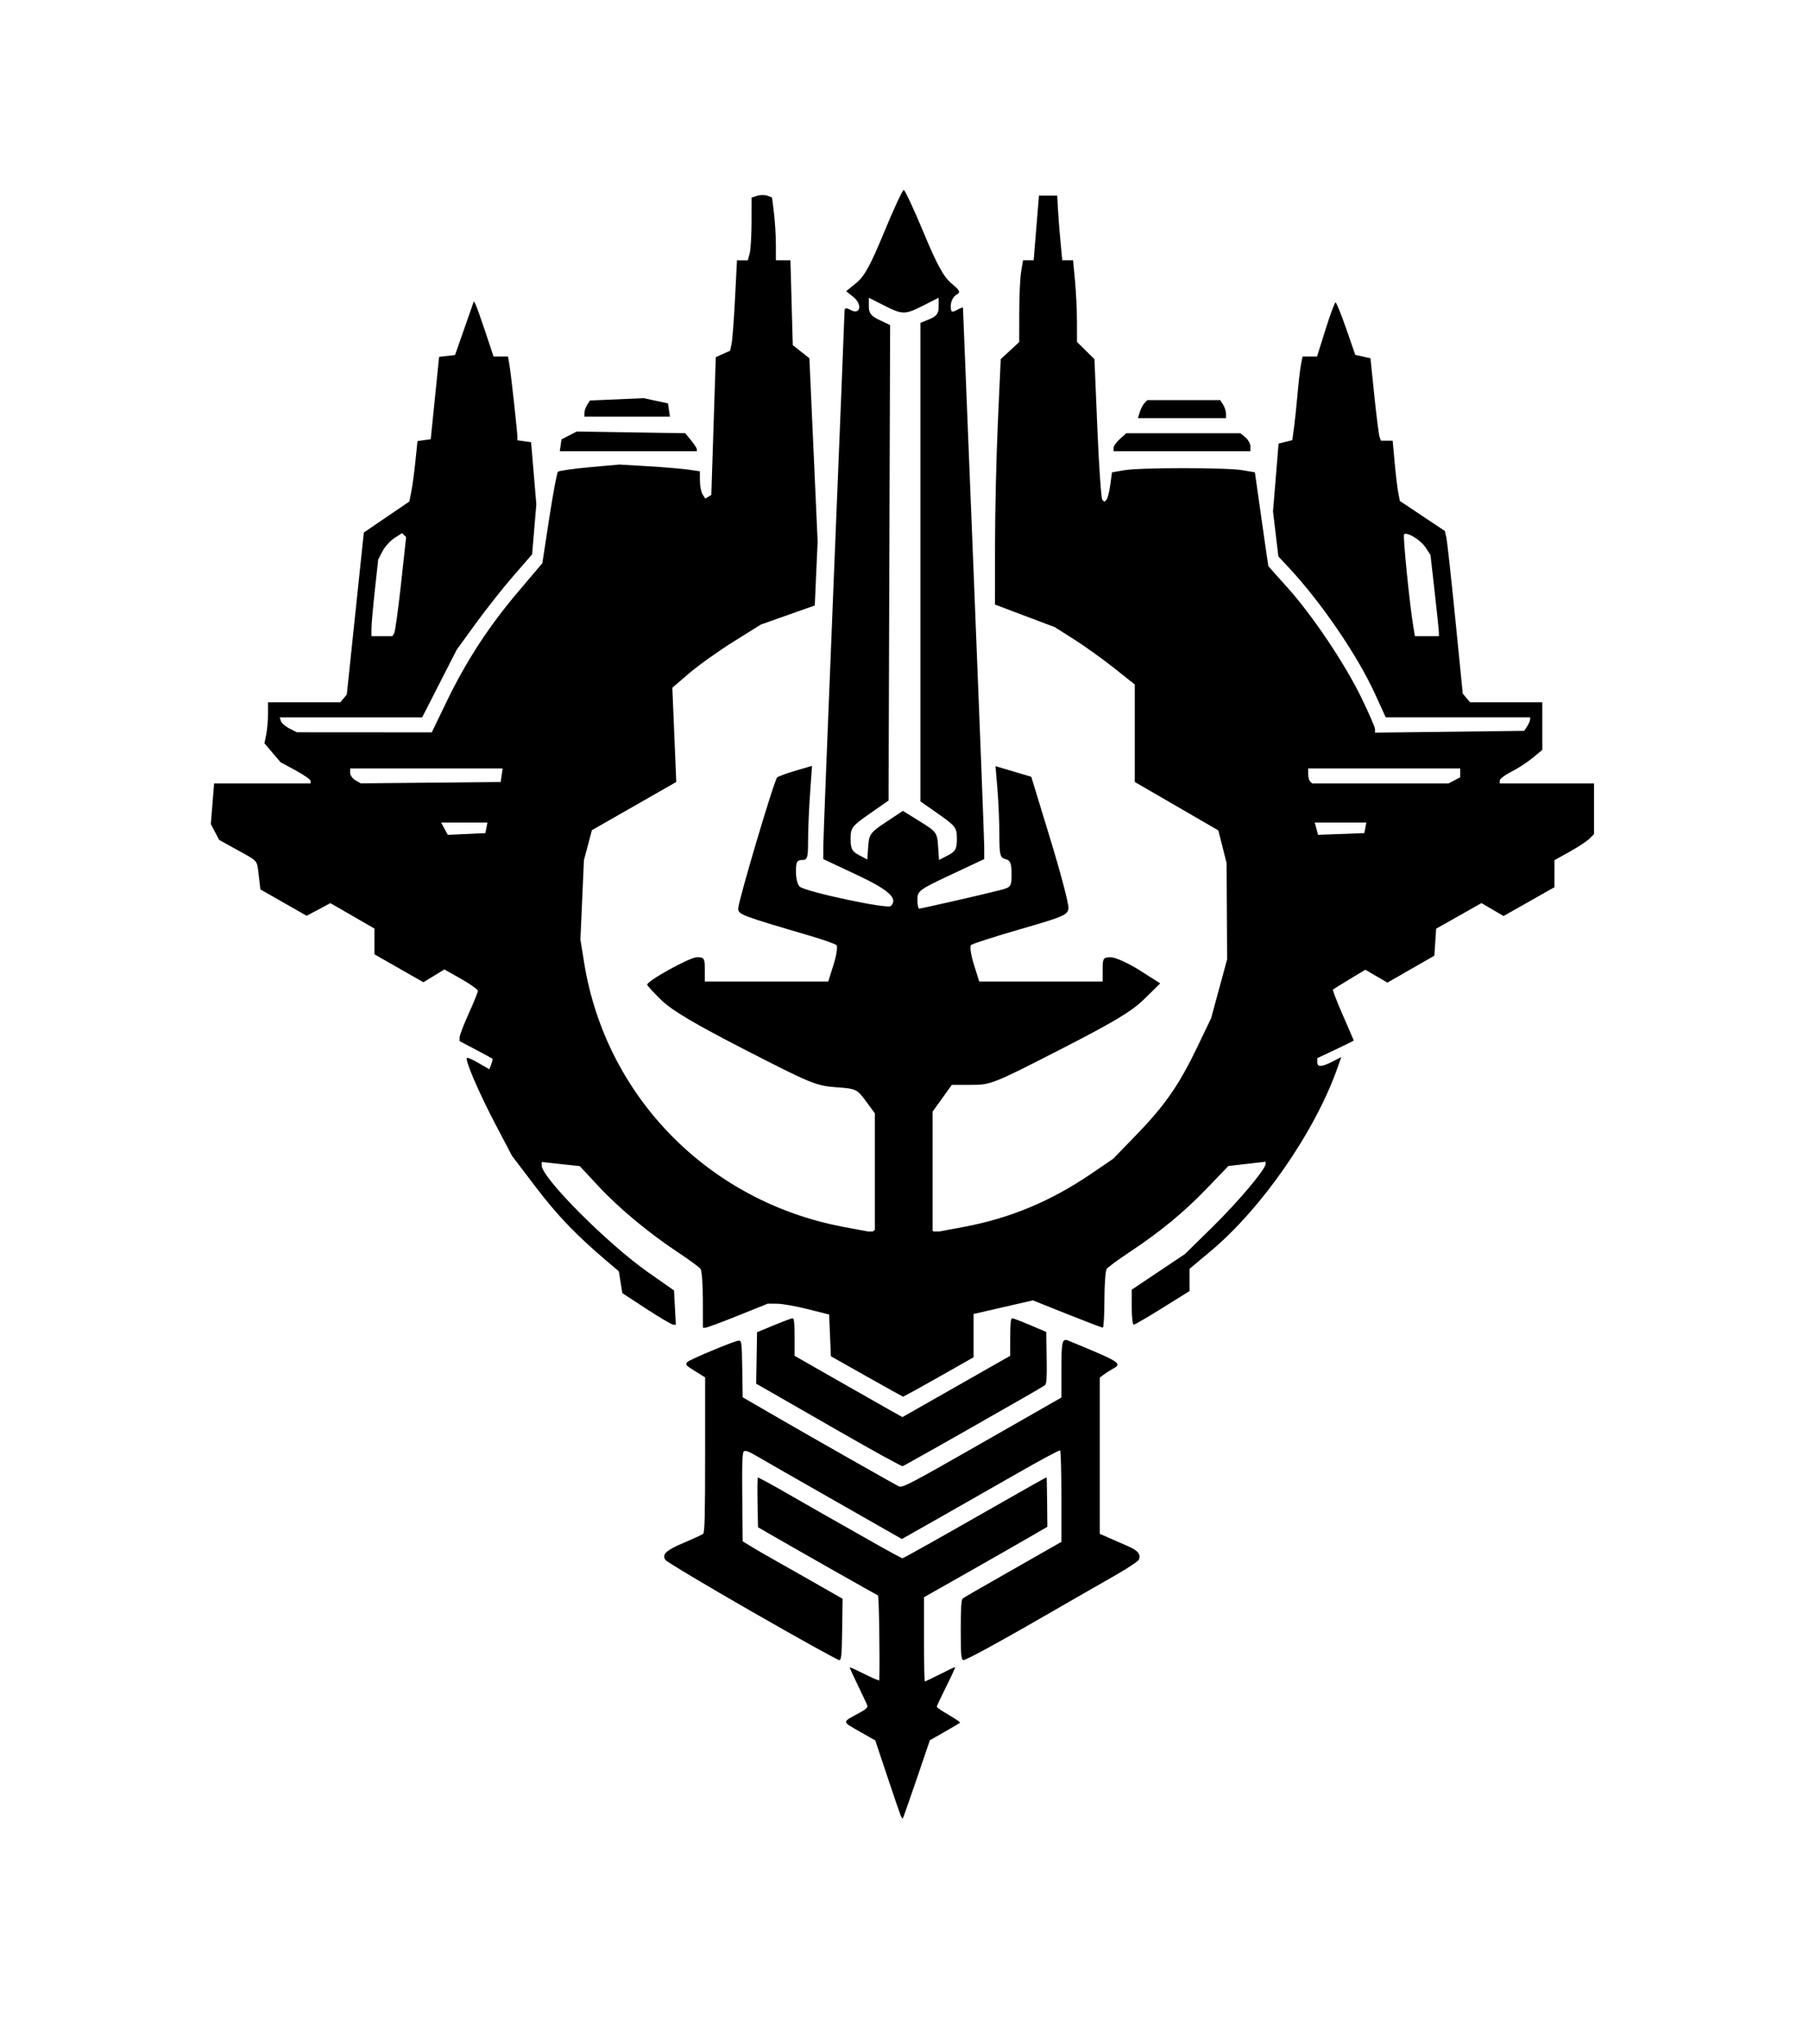 <?xml version="1.0" encoding="UTF-8"?>
<!-- Created with Inkscape (http://www.inkscape.org/) -->
<svg id="decepticon-ranks" width="620" height="700" version="1.1" viewBox="0 0 620 700" xmlns="http://www.w3.org/2000/svg">
 <g id="division-air-force" class="division" display="none">
  <path d="m296.26 471.17-12.236-6.67-0.028-14.294-19.065-4.53-11.733 4.662c-6.453 2.564-12.064 4.662-12.467 4.662h-0.734v-19.907l-2.25-1.586c-1.238-0.872-6.525-4.567-11.75-8.21l-9.5-6.624-19.35-19.381-13.15-1.347v0.969c0 1.892 12.328 16.254 19.855 23.132 4.205 3.842 11.92 10.052 17.145 13.8l9.5 6.815 0.299 6.211 0.299 6.211-7.799-4.857c-4.289-2.671-8.811-5.498-10.049-6.282l-2.25-1.425v-7.034l-8.07-6.86c-17.933-15.243-35.799-40.999-43.418-62.593-1.626-4.609-1.293-4.806 3.351-1.975 1.849 1.128 3.49 1.913 3.645 1.746 0.155-0.167 0.948-1.912 1.762-3.877l1.48-3.573-20.562-10.927c-11.309-6.01-21.828-11.98-23.375-13.266l-2.812-2.339-0.014-2.161c-8e-3 -1.189-0.269-3.112-0.581-4.275l-0.567-2.114-24.155-13.566 1.909-1.398c1.05-0.769 5.088-3.143 8.973-5.277 3.885-2.133 7.619-4.546 8.296-5.362 0.677-0.816 1.622-3.888 2.101-6.826l0.87-5.343-1.165-1.165c-0.641-0.641-13.99-6.845-29.665-13.786l-28.5-12.62-5-4.968-1-14.276-54.469-24.359 13.235-10.535c13.805-10.989 19.331-14.78 21.552-14.787l1.317-4e-3 -1.194 3.763 1.28 0.476c0.704 0.262 16.214 3.081 34.466 6.264l33.187 5.788 12.293-4.597 0.911-2.395 0.911-2.395 3.474-1.452c4.367-1.825 4.335-1.828 4.719 0.424l0.32 1.875 4.5-1.686v-1.91c0-2.328 1.259-3.356 6.687-5.463l4.187-1.625 0.626 4.662 31.34-11.864c17.237-6.525 32.244-11.864 33.35-11.864h2.011l10.15 5.682c5.582 3.125 11.408 6.44 12.946 7.367l2.797 1.685-7.744 4.826c-4.259 2.655-11.721 8.164-16.583 12.242l-8.839 7.416-13.428 15.895-15.5 8.787c-28.703 16.272-35.793 20.099-37.234 20.099-0.789 0-17.822-5.867-37.85-13.038l-36.416-13.038-5.984 0.576-0.592 3.13 36.288 12.825c19.958 7.054 39.034 13.842 42.392 15.085l6.104 2.26 14.396-8.383c7.918-4.611 14.734-8.391 15.146-8.4l0.75-0.017v20.539l-11.75 6.381c-6.463 3.51-11.898 6.499-12.08 6.644s-1.288 3.789-2.459 8.099l-2.129 7.837-0.083 38.443 2 1.929c1.1 1.061 8.3 5.326 16 9.478l14 7.549 0.64-0.699c0.352-0.385 2.014-3.866 3.693-7.737l3.053-7.037-1.976-20.925 1.018-10.154c0.56-5.585 1.295-11.886 1.634-14.003l0.615-3.848-4.434-5.637-0.823 0.823c-0.453 0.453-1.541 4.872-2.418 9.821l-1.595 8.998-0.141 11.75c-0.077 6.463-0.394 11.744-0.703 11.736-0.309-8e-3 -5.166-2.625-10.793-5.816l-10.231-5.802 7.016-3.394c3.859-1.867 7.63-4.087 8.381-4.934l1.365-1.54 1.13-7.5c1.286-8.534 5.068-22.985 8.051-30.761l2.018-5.261v-18.621l16.5-9.322 5.909-6.768c10.965-12.558 24.743-23.726 39.196-31.769l5.105-2.841 13.41 7.371 8.997-3.014c4.948-1.658 9.421-3.014 9.94-3.014h0.943v5.875c0 3.231-0.265 7.201-0.589 8.821l-0.589 2.946-19.176 7.564-8.778 5.43c-4.828 2.986-11.273 7.71-14.323 10.497l-5.544 5.067v32.393l-27.975 15.906-0.974 3.5c-0.536 1.925-1.496 6.875-2.133 11l-1.159 7.5 0.991 24 2.089 8.024c10.217 39.245 38.735 69.019 77.742 81.163l8.92 2.777 45-8e-3 10-3.349c24.807-8.308 44.631-22.612 58.423-42.154 6.933-9.824 11.399-18.799 15.819-31.793l3.626-10.66 0.853-34.258-1.2-7.117-1.2-7.117-2.66-1.823c-1.463-1.003-7.948-4.865-14.41-8.583l-11.75-6.76v-32.589l-4.293-3.957c-9.202-8.482-25.692-18.263-36.707-21.771l-5.5-1.752-2.5-3.157v-15.618h0.748c0.411 0 4.906 1.385 9.989 3.079l9.242 3.079 5.891-3.579c3.24-1.968 6.434-3.579 7.098-3.579 1.845 0 13.348 6.661 20.31 11.762 9.33 6.835 19.733 16.395 25.039 23.011l4.728 5.895 16.954 9.516v18.005l3.446 10.155c1.895 5.585 4.215 14.205 5.154 19.155 0.94 4.95 2.105 10.685 2.591 12.744l0.883 3.744 15.042 8.256-10.59 5.878c-5.824 3.233-10.688 5.877-10.808 5.877-0.12-2.5e-4 -0.285-5.18-0.366-11.511l-0.148-11.51-1.755-9.989c-0.965-5.494-2.066-9.989-2.447-9.989s-1.516 0.91-2.523 2.023l-1.831 2.023-2e-3 3.227c-9.5e-4 1.775 0.51 7.994 1.136 13.82l1.137 10.593-0.919 11.31-0.919 11.31 3.394 7.347c1.867 4.041 3.72 7.347 4.118 7.347 0.398 0 7.201-3.448 15.117-7.663l14.394-7.663 1.198-2.087 1.198-2.087-0.05-35-1.261-5.5c-0.694-3.025-1.687-7.075-2.207-9l-0.946-3.5-24.026-13-0.01-20.714 1.573 0.603c0.865 0.332 7.568 4.149 14.896 8.483l13.323 7.88 85.208-30.18v-1.18c0-1.333-2.24-2.394-5.056-2.394-1.041 0-18.217 5.85-38.168 12.999s-36.908 13-37.681 13c-1.24 8e-4 -31.936-16.676-47.033-25.553l-5.561-3.27-5.804-6.838c-7.939-9.354-21.034-20.878-31.692-27.891l-8.881-5.844 2.689-1.619c1.479-0.89 7.217-4.176 12.752-7.302l10.064-5.683h2.084c1.146 0 16.193 5.344 33.436 11.876l31.352 11.876 1-4.724 10.5 4.879v3.878l1.582 0.607c2.502 0.96 3.418 0.721 3.418-0.893 0-1.924 1.114-1.89 5.418 0.162l3.486 1.662 0.298 2.043 0.298 2.043 12.314 4.693 34.215-6.008c18.818-3.304 34.449-6.242 34.735-6.528 0.286-0.286-0.058-1.217-0.765-2.068-1.876-2.261-0.684-2.785 2.957-1.299 3.127 1.276 31.91 23.696 31.998 24.924 0.025 0.344-11.993 5.986-26.705 12.538l-26.75 11.913-1.126 14.398-4.485 4.774-60.107 26.552 1.293 10.201 3.475 4.778 8.145 4.611c4.48 2.536 8.431 4.899 8.781 5.251l0.636 0.639-25.112 13.658v2.831c0 1.557-0.63 4.05-1.4 5.539l-1.4 2.708-43.162 22.985-0.019 2.059c-0.01 1.132 0.623 2.932 1.407 4l1.426 1.941 2.978-1.75c1.638-0.963 3.243-1.75 3.566-1.75s-0.472 2.812-1.766 6.25c-8.072 21.442-24.988 45.44-42.56 60.375l-8.071 6.86v7.087l-18.5 11.529-0.308-5.801-0.308-5.801 2.455-2c1.35-1.1 5.725-4.25 9.722-7s10.737-8.257 14.98-12.238c8.205-7.699 18.96-20.24 18.96-22.108v-1.123l-12.5 1.213-5.277 5.819c-6.359 7.012-17.809 16.374-28.863 23.6l-8.14 5.321-0.61 1.591c-0.336 0.875-0.61 5.652-0.61 10.616v9.025l-1.25-0.497c-0.688-0.274-5.872-2.347-11.52-4.607-5.649-2.26-11.049-4.113-12-4.117-0.951-4e-3 -5.874 0.948-10.94 2.114l-9.21 2.121-0.29 7.601-0.29 7.601-11 6.223c-6.05 3.422-11.45 6.215-12 6.205-0.55-9e-3 -6.506-3.019-13.236-6.688z"/>
 </g>
 <g id="division-ground-force" class="division">
  <path d="m296.98 471.43-12.206-6.883-0.302-7.147-0.302-7.147-7.296-1.841c-4.013-1.013-8.743-1.852-10.512-1.865l-3.215-0.024-10.247 4.119c-5.636 2.266-10.639 4.119-11.117 4.119h-0.87l-0.016-9.526c-8e-3 -5.239-0.361-10.007-0.782-10.596-0.421-0.588-3.815-3.085-7.541-5.548-10.228-6.761-20.305-15.127-27.455-22.793l-6.422-6.886-13.03-1.395v1.192c0 4.199 22.578 26.842 36.483 36.587l8.86 6.21 0.313 5.863 0.313 5.863h-0.892c-0.491 0-4.619-2.433-9.173-5.407l-8.28-5.407-0.596-3.733-0.596-3.733-4.094-3.475c-10.529-8.936-16.958-15.633-24.434-25.456l-8.105-10.649-5.76-10.978c-5.653-10.775-10.401-21.832-9.681-22.544 0.201-0.198 2.01 0.598 4.022 1.771l3.656 2.131 0.669-1.722c0.368-0.947 0.541-1.817 0.384-1.932-0.157-0.115-2.748-1.513-5.758-3.106l-5.472-2.896v-1.285c0-0.707 1.407-4.384 3.127-8.171 1.72-3.787 3.127-7.272 3.127-7.744 0-0.472-2.583-2.318-5.74-4.103l-5.74-3.245-3.593 2.194-3.593 2.194-16.773-9.559v-8.822l-15.114-8.718-8.138 4.334-15.836-9.028-0.564-4.712c-0.661-5.523 0.013-4.727-7.549-8.909l-6.028-3.334-2.857-5.458 1.127-13.874h33.07v-0.866c0-0.476-2.314-2.11-5.142-3.631l-5.142-2.765-5.536-6.501 0.614-3.031c0.337-1.667 0.614-4.827 0.614-7.022v-3.991h24.761l2.238-2.664 5.835-55.486 15.602-10.62 0.688-3.462c0.378-1.904 1.006-6.562 1.396-10.352l0.708-6.89 4.538-0.638 1.437-14.105 1.437-14.105 5.465-0.626 6.432-18.375 0.553 0.949c0.304 0.522 1.827 4.772 3.385 9.445l2.831 8.496h4.946l0.558 3.347c0.572 3.43 2.664 22.55 2.664 24.347v0.999l4.691 0.658 0.899 10.627 0.899 10.627-1.447 17.159-6.43 7.392c-3.536 4.065-9.349 11.411-12.917 16.323l-6.487 8.931-11.842 23.172h-48.844l0.43 1.287c0.236 0.708 1.565 1.86 2.953 2.559l2.524 1.272 46.224 0.03 5.149-10.651c6.706-13.871 14.409-25.675 24.555-37.631l8.199-9.662 2.345-15.334c1.29-8.434 2.639-15.624 2.997-15.978 0.359-0.354 5.235-1.056 10.836-1.56l10.184-0.915 9.902 0.587c5.446 0.323 11.661 0.843 13.811 1.157l3.909 0.57 0.016 3.256c8e-3 1.791 0.425 3.895 0.926 4.676l0.91 1.419 1.036-0.633 1.036-0.633 0.762-23.589 0.762-23.589 4.917-2.214 0.501-2.352c0.275-1.294 0.805-8.261 1.176-15.483l0.675-13.131h3.716l0.629-2.317c0.346-1.274 0.635-6.109 0.643-10.744l0.014-8.427 1.938-0.608c1.066-0.334 2.645-0.339 3.51-0.012l1.572 0.596 0.65 5.349c0.358 2.942 0.654 7.782 0.659 10.756l9e-3 5.407h4.975l0.404 14.535 0.404 14.535 5.692 4.484 1.412 31.368 1.412 31.368-0.977 21.941-18.443 6.518-9.385 5.853c-5.162 3.219-11.996 8.092-15.188 10.828l-5.803 4.975 0.673 16.137 0.673 16.137-28.911 16.516-1.368 5.13-1.368 5.13-0.603 13.622-0.603 13.622 1.298 8.005c7.434 45.846 42.728 81.728 88.9 90.382l8.308 1.557h24.556l8.308-1.557c15.942-2.988 29.86-8.791 43.724-18.233l7.502-5.108 8.14-8.406c9.676-9.991 14.515-16.99 20.78-30.059l4.651-9.701 2.741-10.069 2.741-10.069-0.18-32.956-2.824-11.206-28.644-16.591v-33.391l-7.036-5.589c-3.87-3.074-10.029-7.489-13.687-9.812l-6.651-4.223-20.534-7.756 7e-3 -20.597c4e-3 -11.328 0.447-30.243 0.984-42.033l0.976-21.436 6.331-5.843 0.011-10.143c6e-3 -5.579 0.302-11.881 0.658-14.005l0.646-3.862h3.64l0.91-11.071 0.91-11.071h6.254l0.251 4.634c0.138 2.549 0.527 7.531 0.865 11.071l0.614 6.437h3.702l0.664 6.952c0.365 3.823 0.668 10.115 0.672 13.982l7e-3 7.031 5.986 5.914 0.998 23.736c0.549 13.055 1.313 24.047 1.698 24.427l0.7 0.691 0.714-0.706c0.393-0.388 0.979-2.659 1.303-5.047l0.589-4.341 4.169-0.73c5.406-0.946 35.246-0.946 40.652-5e-5l4.169 0.73 2.264 15.946c1.245 8.77 2.3 16.04 2.345 16.154 0.045 0.115 2.932 3.359 6.415 7.209 8.516 9.413 19.8 26.195 25.49 37.908 2.562 5.275 4.659 10.118 4.659 10.762v1.172l51.154-0.617 0.987-1.545c0.543-0.85 0.994-1.892 1.003-2.317l0.016-0.772-49.512-2e-3 -3.582-7.872c-6.061-13.318-18.537-31.57-29.815-43.619l-3.374-3.604-0.923-7.724-0.923-7.724 0.957-11.604 0.957-11.604 2.35-0.583 2.35-0.583 0.583-4.291c0.321-2.36 0.866-7.535 1.211-11.5 0.345-3.965 0.871-8.483 1.169-10.041l0.541-2.832h4.977l2.901-9.253c1.595-5.089 3.141-9.26 3.434-9.269 0.293-9e-3 1.935 4.026 3.648 8.966l3.115 8.981 5.212 1.179 1.326 12.829c0.729 7.056 1.536 13.408 1.791 14.116l0.465 1.287h4.023l0.682 7.466c0.375 4.107 0.932 8.754 1.237 10.327l0.556 2.86 15.429 10.286 0.509 2.295c0.28 1.262 1.657 13.79 3.06 27.84l2.551 25.544 2.503 2.979h24.761v16.295l-3.266 2.715c-1.796 1.494-5.08 3.63-7.296 4.747-2.217 1.117-4.03 2.485-4.03 3.04v1.009h32.313v17.36l-1.596 1.577c-0.878 0.867-3.926 2.87-6.774 4.45l-5.178 2.873-4e-3 4.634-4e-3 4.634-17.449 9.868-7.586-4.422-15.509 8.767-0.311 4.62-0.311 4.62-16.09 9.231-7.57-4.413-5.369 3.238c-2.953 1.781-5.524 3.375-5.713 3.541-0.189 0.167 1.335 4.132 3.388 8.812 2.053 4.68 3.732 8.574 3.732 8.653 0 0.079-2.814 1.473-6.254 3.098l-6.254 2.953v1.355c0 1.768 1.489 1.713 5.219-0.193l3.03-1.548-1.484 4.156c-7.721 21.62-25.789 47.648-43.208 62.244l-7.336 6.147v7.605l-9.234 5.756c-5.079 3.166-9.535 5.756-9.902 5.756s-0.669-2.697-0.669-5.993v-5.993l18.241-12.213 9.448-9.27c8.786-8.62 18.175-19.761 18.175-21.565v-0.78l-12.734 1.46-7.378 7.673c-7.92 8.238-15.983 14.867-26.795 22.03-3.726 2.469-7.12 4.97-7.541 5.559-0.421 0.588-0.773 5.356-0.782 10.596-8e-3 5.239-0.256 9.526-0.549 9.526-0.293 0-5.805-2.105-12.248-4.678l-11.715-4.678-20.326 4.666v14.817l-11.951 6.78c-6.573 3.729-12.085 6.749-12.248 6.712-0.163-0.038-5.789-3.166-12.502-6.952zm-130.27-187.88 0.347-1.802h-15.862l1.141 2.107 1.141 2.107 12.884-0.61zm301.24 0 0.348-1.802h-17.678l1.112 4.201 15.869-0.597zm-296.02-18.023 0.333-2.317h-52.263v1.494c0 0.821 0.821 1.971 1.824 2.554l1.824 1.06 47.949-0.473zm326.52 1.766 2.016-1.066v-3.017h-52.118v1.888c0 1.038 0.313 2.197 0.695 2.575l0.695 0.687h46.696zm-363.36-50.376c0.337-0.538 1.396-8.169 2.355-16.958l1.743-15.98-0.697-0.689-0.697-0.689-2.617 1.694c-1.439 0.932-3.277 2.964-4.085 4.516l-1.468 2.822-1.159 10.596c-0.638 5.828-1.159 11.737-1.159 13.131v2.534h7.173zm358.06-0.309c-0.012-0.708-0.665-6.969-1.45-13.913l-1.428-12.625-1.732-2.612c-1.697-2.558-6.367-5.382-7.329-4.432-0.451 0.446 1.906 23.944 3.162 31.522l0.555 3.347h8.244l-0.022-1.287zm-301-64.083 0.299-2.034 5.212-2.684 37.191 0.573 1.991 2.431c1.095 1.337 1.991 2.728 1.991 3.09l6e-5 0.658h-46.983zm189.49 0.906c5e-5 -0.62 0.987-2.011 2.193-3.09l2.193-1.962h39.07l1.725 1.413c0.949 0.777 1.725 2.168 1.725 3.09l-1.7e-4 1.676h-46.906zm8.99-12.26c0.344-1.133 1.065-2.523 1.603-3.09l0.977-1.03h24.988l0.989 1.545c0.544 0.85 0.997 2.24 1.005 3.09l0.016 1.545h-30.203l0.626-2.06zm-190.34 0.257c8e-3 -0.708 0.443-1.954 0.965-2.769l0.949-1.481 18.397-0.794 8.339 1.781 0.333 2.275 0.333 2.275h-29.331l0.016-1.287z" stroke-width="1.036"/>
 </g>
 <g id="division-sea-force" class="division" display="none">
  <path d="m296.53 470.71-12.631-7.036-0.23-7.094-0.23-7.094-0.919-0.146c-0.505-0.081-4.258-0.937-8.339-1.903-4.081-0.966-7.912-1.756-8.513-1.756h-1.093l-24.769 9.753-0.23-10.501-0.23-10.501-1.148-0.886c-0.632-0.488-3.422-2.307-6.2-4.042-11.697-7.307-21.832-15.872-31.934-26.989l-2.513-2.766-6.379-0.694c-3.509-0.382-6.562-0.694-6.785-0.694-0.434 0 2.411 3.688 7.577 9.822 1.758 2.087 6.044 6.544 9.525 9.905l6.329 6.11 5.766 4.471c3.171 2.459 8.113 5.977 10.981 7.818 2.868 1.841 5.466 3.641 5.773 4.001l0.558 0.654-5e-3 6.624-5e-3 6.624-0.592-0.135c-1.168-0.266-11.251-6.458-16.782-10.307l-2.871-1.998v-6.878l-1.142-0.728c-2.538-1.617-12.687-10.68-16.955-15.142-7.809-8.164-15.229-17.718-21.128-27.204-1.184-1.904-4.094-7.328-6.468-12.054l-4.316-8.592-2.11-5.751c-1.161-3.163-2.043-5.816-1.961-5.896 0.082-0.079 2.174 0.974 4.649 2.342l4.5 2.486 0.367-0.385c0.202-0.212 3.202-6.713 6.668-14.448 3.465-7.734 6.597-14.62 6.959-15.301l0.659-1.239-1.496-12.255-4e-3 -8.705-4e-3 -8.705 0.508-4.018c0.279-2.21 0.831-5.953 1.226-8.319l0.718-4.301-0.511-1.844-0.511-1.844-1.406-1.557c-0.773-0.856-1.565-1.557-1.758-1.557-0.425 0-1.991 7.238-3.091 14.286l-0.802 5.134-0.012 12.165c-6e-3 6.691-0.062 12.165-0.123 12.165-0.176 4.4e-4 -17.012-9.268-20.442-11.254-1.705-0.987-3.095-1.922-3.088-2.078 7e-3 -0.156 3.331-2.085 7.389-4.287l7.377-4.003 1.72-2.348 0.724-4.867c0.398-2.677 0.819-5.133 0.935-5.457l0.211-0.59-2.639 1.442c-1.452 0.793-2.846 1.584-3.098 1.758-0.253 0.174-1.389 0.818-2.526 1.432s-5.921 3.252-10.631 5.863c-4.71 2.611-8.83 4.747-9.155 4.747s-3.563-1.635-7.195-3.633l-6.605-3.633 0.373-0.327c0.205-0.18 3.886-2.276 8.181-4.659 4.294-2.383 8.197-4.769 8.671-5.304l0.863-0.972-0.645-32.59-1.22-1.786-6.59-3.54c-3.625-1.947-7.667-4.199-8.984-5.005l-2.393-1.466-1.892-3.604 0.124-31.174 0.124-31.174 2.44-3.109 46.826-26.062h3.017l8.536 4.769c4.694 2.623 9.091 5.094 9.769 5.491l1.234 0.722-7.434 4.182c-4.089 2.3-8.881 5.018-10.649 6.038-1.768 1.021-4.053 2.308-5.078 2.86-1.025 0.552-2.14 1.435-2.478 1.962l-0.615 0.958 0.173 33.772 0.974 2.078 13.97 7.646c7.683 4.205 14.141 7.646 14.35 7.646 0.465 0 2.122-1.732 1.859-1.943-0.104-0.083-6.544-3.616-14.312-7.852l-14.123-7.7v-33.275l13.824-7.746c7.603-4.26 14.134-7.966 14.511-8.234l0.687-0.488-7.507-4.215c-4.129-2.318-7.92-4.432-8.426-4.696-0.505-0.265-2.643-1.458-4.751-2.652l-3.832-2.171-4.44 0.065-4.107 2.284c-2.259 1.256-4.237 2.284-4.397 2.284-0.159 0-0.289-2.662-0.287-5.915l3e-3 -5.915 0.981-3.433 2.918-2.999 15.846-8.806c8.715-4.843 18.119-10.057 20.898-11.585s6.912-3.802 9.186-5.053l4.134-2.274 2.777-2e-3 6.419 3.62c3.531 1.991 8.228 4.615 10.438 5.832 2.21 1.217 4.018 2.35 4.018 2.519-4.6e-4 0.169-5.736 3.518-12.745 7.444l-12.744 7.138-2.526 2.397 2e-3 18.45 2e-3 18.45 1.603 2.516 9.875 5.371c5.431 2.954 11.838 6.439 14.238 7.743 2.4 1.304 8.043 4.398 12.54 6.875 4.497 2.477 8.527 4.497 8.956 4.488 0.429-9e-3 1.272-0.281 1.875-0.606l1.095-0.59-0.407-0.233c-1.205-0.692-28.919-15.74-37.839-20.546-3.663-1.974-7.2-3.954-7.861-4.402l-1.201-0.814-0.089-10.029-0.089-10.029 1.337-2.512 26.48-14.732h2.321l5.15 2.902c2.833 1.596 5.158 3.04 5.167 3.21 9e-3 0.169-2.825 1.874-6.298 3.788-3.473 1.914-6.812 3.958-7.42 4.54l-1.105 1.06 0.297 9.28c0.164 5.104 0.405 9.552 0.536 9.884l0.239 0.604 5.851 3.174c3.218 1.746 11.328 6.137 18.022 9.759 6.694 3.622 12.367 6.763 12.606 6.981l0.435 0.396-1.017 4.131c-0.559 2.272-1.013 4.332-1.008 4.577 5e-3 0.246 1.248 1.838 2.763 3.539 1.515 1.701 2.754 3.216 2.754 3.366s-3.245 2.073-7.212 4.273l-7.212 4-1.886 1.85-1.886 1.85-4.743 2.313c-17.553 8.562-31.663 20.744-42.681 36.85l-3.974 5.81-2.612 5.128c-6.24 12.252-9.883 24.15-11.342 37.048l-0.48 4.241v15.179l0.48 4.241c1.46 12.898 5.102 24.795 11.342 37.048l2.612 5.128 3.974 5.81c8.693 12.707 18.628 22.352 31.632 30.708l4.823 3.099 14.381 6.935 14.095 4.496 5.741 1.133c3.158 0.623 7.748 1.344 10.201 1.603l4.46 0.47h15.688l4.46-0.47c2.453-0.259 7.044-0.98 10.201-1.603l5.741-1.133 14.095-4.496 14.381-6.935 4.823-3.099c13.004-8.356 22.939-18.002 31.632-30.708l3.974-5.81 2.612-5.128c6.245-12.261 9.886-24.189 11.38-37.271l0.459-4.018v-15.179l-0.459-4.018c-1.493-13.082-5.135-25.01-11.38-37.271l-2.612-5.128-3.974-5.81c-8.452-12.355-18.491-22.201-30.697-30.107-4.93-3.193-6.9-4.294-13.144-7.344l-5.014-2.449-2.549-2.684-14.655-8.206 6.302-6.94-1.081-4.397c-0.594-2.419-1.087-4.54-1.094-4.713-0.016-0.379-0.189-0.282 19.737-11.083 8.715-4.724 16.211-8.898 16.658-9.275l0.812-0.685-0.123-10.06-0.123-10.06-3.215-1.841c-1.768-1.013-4.145-2.353-5.282-2.979-1.137-0.626-2.968-1.643-4.069-2.26l-2.002-1.122 3.15-1.778c6.158-3.475 8.285-4.569 8.882-4.569 0.873 0 25.708 13.841 27.287 15.208l1.327 1.148 0.224 3.388c0.123 1.863 0.073 6.711-0.112 10.774l-0.335 7.386-10.86 5.899c-5.973 3.245-12.204 6.646-13.846 7.558-1.642 0.912-6.396 3.513-10.564 5.779-4.168 2.266-8.489 4.627-9.601 5.246l-2.023 1.126 1.104 0.595c1.979 1.066-0.616 2.325 32.599-15.811l14.041-7.667 2.231-2.307 0.237-36.76-0.591-1.115-0.591-1.115-12.847-7.226c-7.066-3.974-13.235-7.458-13.709-7.741l-0.862-0.514 2.929-1.674c1.611-0.921 6.235-3.536 10.277-5.811l7.349-4.137 3.397-0.465 2.665 1.446c1.466 0.795 4.525 2.505 6.798 3.799 2.273 1.294 11.678 6.515 20.898 11.603s17.845 9.931 19.165 10.764l2.401 1.514 2.07 3.799 0.166 6.585 0.166 6.585h-0.423c-0.233 0-2.06-0.908-4.061-2.019s-4.368-2.211-5.26-2.446l-1.622-0.428-1.602 0.43c-1.378 0.37-23.422 12.422-24.465 13.376l-0.375 0.343 1.982 1.194c1.09 0.657 6.633 3.783 12.317 6.946s11.264 6.319 12.401 7.013l2.067 1.261 0.241 32.665-0.809 0.664c-0.811 0.666-1.835 1.236-18.492 10.306-4.926 2.682-9.041 4.959-9.145 5.06-0.234 0.227 1.357 1.975 1.798 1.975 0.176 0 2.262-1.072 4.637-2.381 2.374-1.31 8.347-4.569 13.273-7.242l8.956-4.861 2.526-2.411v-34.394l-2.067-2.269-11.712-6.53c-6.442-3.592-11.882-6.682-12.089-6.868l-0.377-0.338 2.903-1.57c1.597-0.863 5.971-3.3 9.722-5.415l6.82-3.846h3.131l45.907 25.538 1.337 1.329 1.337 1.329 0.529 1.862 0.528 1.862-0.135 30.167-0.135 30.167-2.245 3.183-3.011 1.764c-1.656 0.97-5.747 3.253-9.091 5.072l-6.08 3.308-0.675 1.339-0.157 16.525-0.157 16.525 1.063 0.922c0.956 0.829 12.871 7.674 15.412 8.854 0.566 0.263 0.969 0.661 0.894 0.885-0.195 0.584-12.321 7.406-13.164 7.406-0.387 0-6.687-3.315-14-7.366-7.313-4.051-13.425-7.366-13.583-7.366s0.056 2.317 0.474 5.15l0.761 5.15 0.927 1.212 0.927 1.212 14.147 7.793 0.131 0.588 0.131 0.588-1.968 1.057c-1.082 0.581-6.258 3.435-11.501 6.341-5.243 2.906-9.584 5.284-9.645 5.284-0.062 2e-5 -0.038-3.929 0.052-8.731l0.164-8.731-0.523-5.889c-0.57-6.425-0.948-8.912-2.4-15.798l-0.96-4.551-2.142 1.364-1.928 3.871-0.047 1.71c-0.026 0.941 0.346 3.92 0.827 6.621l0.874 4.911-0.029 27.679-0.55 3.422-0.55 3.422 7.178 15.551c3.948 8.553 7.221 15.607 7.274 15.675 0.053 0.068 1.897-0.906 4.096-2.164 2.2-1.258 4.083-2.207 4.185-2.108 0.102 0.099-0.94 3.163-2.316 6.809l-2.502 6.629-3.658 7.186c-9.968 19.584-23.272 36.347-39.578 49.869l-5.439 4.51-0.133 3.617-0.133 3.617-5.282 3.509c-4.686 3.113-14.02 8.805-14.438 8.805-0.086 0-0.305-2.594-0.487-5.764l-0.33-5.764 0.519-1.528 0.519-1.528 5.901-3.861c14.217-9.3 26.584-20.649 36.992-33.946l3.093-3.952-1.761 0.26c-0.969 0.143-3.828 0.469-6.354 0.724l-4.593 0.464-2.943 3.228c-9.452 10.366-19.236 18.632-31.389 26.52-3.979 2.582-7.389 4.927-7.578 5.21l-0.344 0.515-0.23 10.117-0.23 10.117-24.802-9.799-1.607 0.182c-0.884 0.1-4.501 0.899-8.038 1.776s-7.304 1.728-8.371 1.892l-1.941 0.298-0.126 7.412-0.126 7.412-11.907 6.613c-6.549 3.637-12.026 6.595-12.171 6.573-0.145-0.022-5.948-3.205-12.895-7.075zm-121.57-232.06 0.248-1.228-0.309-0.308c-0.17-0.169-8.473-4.766-18.451-10.215s-18.607-10.318-19.176-10.819l-1.033-0.912v-23.013l1.493-1.068c0.821-0.588 5.588-3.34 10.594-6.117l9.102-5.048-0.605-0.373c-0.333-0.205-1.321-0.376-2.197-0.379l-1.593-7e-3 -6.215 3.452c-3.418 1.898-7.456 4.18-8.971 5.07l-2.756 1.619-1.718 2.849-0.434 18.456 0.315 2.855 0.315 2.855 2.901 2.93 17.271 9.388c9.499 5.163 17.973 9.804 18.831 10.312 1.996 1.183 2.093 1.17 2.39-0.3zm285.33-7.551c8.832-4.828 17.582-9.596 19.444-10.595l3.386-1.817 1.092-1.562 1.092-1.562-4e-3 -23.677-1.689-2.679-17.368-9.699-3.336-0.449-0.81 0.441-0.81 0.441 3.167 1.785c1.742 0.982 6.164 3.44 9.827 5.464 3.663 2.023 7.021 4.081 7.464 4.572l0.804 0.893v22.024l-1.374 1.907-6.317 3.4c-3.474 1.87-11.898 6.46-18.718 10.2l-12.401 6.8-0.144 1.446-0.144 1.446h0.391c0.215 0 7.617-3.95 16.449-8.778z" display="inline" stroke-width=".453"/>
 </g>
 <g id="division-space-force" class="division" display="none">
  <path d="m297.02 471.37-12.489-6.905-3e-3 -7.036-3e-3 -7.036-8.12-1.949c-4.466-1.072-9.229-1.941-10.585-1.93l-2.465 0.019-10.794 4.29c-5.936 2.359-11.051 4.29-11.367 4.29l-0.573-1e-5v-19.732l-1.537-1.333c-0.845-0.733-6.081-4.467-11.636-8.298l-10.099-6.964-19.553-19.243-12.5-1.226v0.581c0 1.267 8.741 11.599 16.154 19.095 7.254 7.335 12.193 11.373 25.339 20.717l5.05 3.589v5.978c0 3.288-0.212 5.978-0.471 5.978-0.259 0-4.204-2.321-8.768-5.158l-8.297-5.158-3.746 1.605c-6.91 2.961-8.871 3.666-23.024 8.276l-14.093 4.591-19.32 3.723-21.076 8e-3 -3.952-1.407c-2.174-0.774-5.264-2.259-6.867-3.3l-2.916-1.894-4.655-8.579 0.036-8.15 0.036-8.15 2.342-6.863c1.288-3.775 2.347-7.115 2.354-7.423 6e-3 -0.308-2.36-0.828-5.258-1.157l-5.269-0.597v-0.708c0-0.389 2.964-2.542 6.586-4.784 3.622-2.242 6.586-4.204 6.586-4.359 0-0.156-0.988-2.284-2.195-4.729s-2.195-4.786-2.195-5.202v-0.756l13.982 1.192 26.807-20.939 0.26 0.763c0.143 0.42-1.508 7.836-3.668 16.481l-3.929 15.718 7.101 12.641h-12.313l-0.602 5.791c-0.331 3.185-0.882 7.142-1.225 8.794l-0.623 3.003-2.753-4.283-2.753-4.283-1.263 2.996c-0.695 1.648-1.531 4.588-1.859 6.533l-0.596 3.537 1.302 3.045 1.302 3.045 2.295 1.469c1.262 0.808 4.069 1.793 6.236 2.188l3.941 0.719 6.79-0.838c8.904-1.099 19.777-4.193 34.891-9.929 18.735-7.109 20.159-7.996 15.89-9.896l-2.112-0.94-5.133 2.374c-7.678 3.552-24.454 9.666-31.917 11.632l-6.586 1.735-15.917 0.993-3.238-1.501c-1.781-0.826-3.238-1.812-3.238-2.192v-0.691l6.586 1.785 13.172-0.912 7.025-1.889c3.864-1.039 7.519-2.279 8.123-2.756l1.098-0.867v-8.245l2.181-1.676c1.2-0.922 5.354-2.926 9.233-4.453 3.879-1.527 7.263-3.11 7.52-3.517l0.468-0.74-5.835-6.666c-3.209-3.666-8.618-10.72-12.019-15.674l-6.184-9.008-3.766-7.809c-3.429-7.11-7.406-17.524-7.406-19.393v-0.752l3.991 2.285c2.195 1.257 4.161 2.119 4.369 1.916 0.208-0.203 3.502-7.362 7.32-15.91l6.942-15.541-1.72-16.004 0.517-10.295c0.285-5.662 0.936-12.775 1.447-15.806l0.93-5.51-0.947-2.235c-0.521-1.229-1.697-2.692-2.613-3.251l-1.665-1.016-0.987 4.471c-1.845 8.356-2.708 17.315-2.728 28.316l-0.019 10.976-5.004-2.748c-2.752-1.512-7.737-4.285-11.078-6.164l-6.074-3.416 1.683-1.234c0.926-0.679 3.462-2.128 5.635-3.221 2.174-1.093 4.983-2.923 6.243-4.068l2.291-2.081 1.08-7.215c1.282-8.569 4.33-20.348 7.452-28.803l2.254-6.105v-19.681l4.497-2.496c2.473-1.373 5.924-3.268 7.669-4.212s3.135-2.102 3.089-2.574c-0.046-0.472-4.384-3.086-9.639-5.809-5.255-2.723-10.227-5.618-11.048-6.434-0.821-0.816-2.454-4.09-3.63-7.275l-2.137-5.791h0.707c0.389 0 4.578 1.755 9.31 3.901l8.602 3.901 5.177-0.509 0.298-0.889 0.298-0.889-11.207-5.893c-6.164-3.241-12.78-6.705-14.703-7.698l-3.496-1.806-13.117-21.778-14.842 7.527 1.08-19.691-5.458-6.86c-3.002-3.773-6.841-8.569-8.532-10.658-6.312-7.8-13.713-17.194-14.355-18.221l-0.665-1.063 1.143 0.385c0.629 0.212 10.913 2.739 22.854 5.616l21.711 5.231 8.647-4.339c4.756-2.387 8.817-4.34 9.025-4.34 0.208-5.7e-4 0.378 3.571 0.378 7.936v7.937l24.563 2.574-6.354 3.684c-3.495 2.026-6.354 4.053-6.354 4.504s5.038 3.289 11.197 6.308c10.089 4.946 16.121 8.062 28.321 14.629 2.174 1.17 5.137 2.72 6.586 3.445 1.449 0.725 9.126 5.19 17.06 9.923l14.425 8.605 7.1-2.51c8.665-3.063 18.638-4.942 32.499-6.123l10.49-0.894 7.952 0.524c4.373 0.288 12.694 1.271 18.49 2.184l10.538 1.66 14.167 5.215 8.088-4.987c4.448-2.743 9.164-5.657 10.48-6.476 1.315-0.819 3.261-1.864 4.325-2.322s3.434-1.758 5.269-2.888c5.798-3.571 21.288-11.703 35.608-18.694 7.607-3.714 13.831-7.064 13.831-7.445 0-0.381-2.569-2.161-5.708-3.955s-5.708-3.559-5.708-3.922v-0.66l10.95-1.122c6.023-0.617 11.273-1.345 11.667-1.618l0.717-0.496-0.521-7.292c-0.287-4.011-0.441-7.413-0.343-7.56 0.098-0.147 4.199 1.704 9.113 4.113l8.935 4.38 21.673-5.227c11.92-2.875 22.188-5.397 22.817-5.605l1.143-0.377-0.666 1.063c-1.062 1.695-10.648 13.777-22.463 28.315l-5.913 7.276 0.559 9.546 0.559 9.546h-0.593c-0.326 0-3.654-1.504-7.395-3.341l-6.803-3.341-13.14 22.298-6.147 3.005c-11.116 5.433-22.393 11.695-22.393 12.434 0 0.399 0.906 1.129 2.014 1.622l2.014 0.896 9.466-4.428c5.206-2.435 9.643-4.254 9.86-4.042 0.217 0.212-0.47 2.661-1.527 5.443l-1.921 5.058-4.538 4.854-19.153 9.585 1.804 1.36c0.992 0.748 4.808 3.008 8.479 5.022l6.675 3.662v20.614l1.364 3.189c2.202 5.15 6.364 21.472 7.484 29.357 1.213 8.537 1.741 9.745 4.978 11.407 3.08 1.581 10.977 5.79 11.917 6.352l0.715 0.428-5.984 3.421c-3.291 1.881-8.355 4.716-11.253 6.298l-5.269 2.878-0.087-12.174-0.087-12.174-1.045-6.434c-0.575-3.539-1.465-7.972-1.978-9.851l-0.933-3.417-4.44 5.043 0.772 6.472 0.772 6.472 4e-3 19.303 4e-3 19.303 5.151 11.153c2.833 6.134 5.882 12.8 6.777 14.814l1.626 3.661 3.305-1.73c1.818-0.952 3.602-1.73 3.964-1.73 0.957 0-2.36 8.508-7.359 18.874l-4.344 9.008-6.503 9.437c-3.576 5.19-8.966 12.091-11.977 15.334l-5.474 5.897 1.653 1.181c0.909 0.649 2.071 1.184 2.583 1.189 0.511 4e-3 2.906 0.957 5.321 2.118 2.415 1.161 5.013 2.122 5.775 2.137 0.761 0.015 2.243 0.92 3.293 2.012l1.909 1.986v8.837l1.537 0.771c2.397 1.202 15.934 4.283 21.347 4.859l4.881 0.519 7.801-1.691-1.655 1.198c-0.91 0.659-3.479 1.466-5.708 1.794l-4.053 0.596-15.75-2.174-9.712-3.272c-5.341-1.799-14.285-5.165-19.875-7.479l-10.163-4.208-1.929 1.526-1.929 1.526 2.243 1.436c1.234 0.79 3.524 1.898 5.089 2.463 1.565 0.565 4.032 1.538 5.481 2.162 6.184 2.663 8.461 3.498 18.881 6.922 12.082 3.97 21.586 5.916 28.98 5.933l4.83 0.011 3.579-1.588 3.579-1.588 1.576-3.245 1.576-3.245-0.492-4.059c-0.271-2.233-1.117-5.52-1.88-7.306l-1.388-3.246-5.86 9.08-0.589-5.466c-0.324-3.006-0.824-7.132-1.112-9.169l-0.524-3.703-11.199 1.172v-0.55c0-0.303 1.412-3.29 3.138-6.638l3.138-6.088-3.591-14.266c-1.975-7.846-3.807-15.202-4.072-16.347l-0.481-2.08 1.153 0.889c0.634 0.489 6.645 5.189 13.357 10.445l12.204 9.556h14.699l-2.21 4.261c-1.216 2.344-2.196 4.756-2.179 5.362l0.031 1.101 14.427 8.558-12.477 1.442 2.662 7.44 2.662 7.44 0.35 7.721 0.35 7.721-4.963 9.437-12.121 6.005-27.397-0.1-9.434-2.29c-11.058-2.684-31.336-9.06-40.299-12.671l-6.295-2.536-8.141 5.152c-4.478 2.834-8.37 5.152-8.65 5.152-0.28 0-0.509-2.63-0.509-5.845v-5.845l2.415-2.194c1.328-1.207 3.6-2.916 5.05-3.799 10.176-6.197 24.017-18.82 33.731-30.763 2.941-3.616 5.347-6.798 5.347-7.071 0-0.273-2.816-0.267-6.257 0.015l-6.257 0.512-15.777 16.423-10.437 7.676c-5.74 4.222-11.578 8.252-12.971 8.956-1.394 0.704-2.78 1.905-3.079 2.669-0.3 0.764-0.545 5.645-0.545 10.848v9.459l-1.098-0.427c-0.604-0.235-5.247-2.059-10.318-4.053-5.071-1.994-10.39-3.963-11.82-4.375l-2.599-0.749-18.952 4.496v14.842l-11.716 6.623c-6.444 3.643-11.889 6.623-12.1 6.623s-6.004-3.107-12.872-6.905zm34.997-51.958c15.447-2.58 30.966-8.741 44.715-17.751l6.593-4.321 13.314-13.007 4.423-6.441c9.258-13.482 15.568-28.679 18.164-43.747l1.404-8.15 0.151-14.585 0.151-14.585-1.863-8.334c-3.541-15.837-9.238-29.077-18.007-41.848l-4.423-6.441-13.314-13.007-6.593-4.321c-13.404-8.785-27.402-14.457-43.395-17.584l-8.848-1.73-28.101-0.065-8.782 1.503c-16.072 2.751-31.363 8.796-45.219 17.876l-6.593 4.321-13.314 13.007-4.423 6.441c-9.223 13.432-15.53 28.593-18.17 43.684l-1.415 8.087v27.707l1.415 8.087c2.64 15.091 8.947 30.252 18.17 43.684l4.423 6.441 13.314 13.007 6.593 4.321c13.363 8.758 29.49 15.222 44.34 17.773l7.025 1.207 29.987 0.154 8.278-1.382zm-114.4-214.18 0.265-1.304-13.094-7.331c-7.202-4.032-19.275-10.479-26.83-14.325l-13.735-6.994v2.149c0 1.182-0.232 2.74-0.516 3.463l-0.516 1.314 13.03 6.396c7.167 3.518 17.737 8.942 23.491 12.054 5.753 3.112 10.743 5.658 11.089 5.658 0.346 0 1.129 0.589 1.741 1.309l1.112 1.309 1.849-1.197c1.017-0.659 1.969-1.784 2.114-2.501zm190.91 1.08c0.262 0 4.38-2.175 9.152-4.832 4.771-2.658 15.21-8.016 23.198-11.907l14.523-7.075-0.348-3.562-0.348-3.562-13.641 6.946c-7.502 3.82-19.513 10.233-26.689 14.252l-13.049 7.306v1.169c0 0.643 0.867 1.762 1.926 2.487l1.926 1.318 1.436-1.27c0.79-0.698 1.651-1.27 1.913-1.27zm-258.26 65.565-13.51-6.372-6.114 1.779c-3.362 0.978-6.259 1.637-6.436 1.463-0.178-0.173 0.256-2.192 0.962-4.487 0.707-2.294 1.285-4.472 1.285-4.84 0-0.368-3.359-1.737-7.464-3.043-4.105-1.306-7.464-2.618-7.464-2.915s2.371-1.184 5.269-1.972l5.269-1.431v-0.891c0-0.49-3.853-5.042-8.562-10.115-21.802-23.485-38.527-45.901-48.008-64.345l-4.018-7.815-4.397-14.822v-11.623l4.912-9.204 12.036-6.005h25.885l1.87 2.145c1.029 1.18 2.236 2.753 2.683 3.497l0.813 1.353-10.876-1.549-14.735 0.922-8.008 3.927-5.353 6.587-0.307 6.605-0.307 6.605 2.283 6.645c2.147 6.247 8.002 18.6 8.817 18.6 0.204 0-1.046-2.992-2.779-6.649-3.887-8.205-5.498-13.932-5.493-19.518l4e-3 -4.29 1.961-3.381 1.961-3.381 8.741-4.39 17.604 0.052 14.432 2.294 5.078 6.525c2.793 3.589 6.17 7.944 7.504 9.679l2.426 3.154-5.173-1.573c-2.845-0.865-8.168-2.177-11.829-2.916l-6.656-1.343-10.173 0.038-7.348 3.259-2.751 5.197v6.68l1.765 5.011c4.709 13.371 19.153 32.913 42.765 57.858l5.252 5.549 2.167-6.35 2.167-6.35 5.849 15.848 1.138-0.427c2.608-0.978 8.475-2.326 8.789-2.019 0.186 0.182-0.405 2.951-1.314 6.153l-1.653 5.822 6.915 13.635c3.803 7.499 6.627 13.606 6.275 13.571-0.352-0.035-6.719-2.932-14.15-6.436zm310.73-7.15 6.997-13.65-1.662-5.855c-0.914-3.22-1.53-5.983-1.37-6.14 0.161-0.157 2.384 0.322 4.941 1.064l4.649 1.349 0.597-0.647c0.328-0.356 1.7-3.929 3.047-7.939l2.45-7.292 4.293 12.579 2.621-2.429c5.888-5.457 20.564-22.244 28.853-33.004l8.831-11.464 4.406-8.614 4.406-8.614 0.48-5.167 0.48-5.167-2.965-5.602-7.348-3.259-10.173-0.038-6.656 1.343c-3.661 0.739-8.998 2.055-11.86 2.925l-5.204 1.582 0.795-0.995c0.437-0.547 3.859-4.856 7.604-9.574l6.808-8.579 9.905-2.176 21.954-0.397 8.33 4.008 3.964 5.429v14.585l-3.349 7.292c-4.735 10.309-4.804 11.158-0.176 2.145 2.181-4.247 4.587-9.754 5.348-12.237l1.383-4.516 0.062-5.35 0.062-5.35-1.349-3.096c-1.714-3.935-4.506-6.547-9.23-8.635l-3.737-1.651-14.481-0.904-10.978 1.562 2.074-2.646c1.141-1.456 3.018-3.143 4.172-3.75l2.098-1.104 23.015 0.491 12.03 6.005 2.537 4.719 2.536 4.719-0.818 15.443-1.918 5.577c-3.113 9.053-9.416 20.787-17.892 33.309-4.368 6.453-9.047 13.084-10.398 14.735-7.699 9.409-21.593 25.393-27.41 31.535-3.69 3.896-6.71 7.46-6.71 7.92 0 0.459 1.024 1.087 2.276 1.393 1.252 0.307 3.625 1.199 5.274 1.983l2.998 1.425-7.469 2.376c-4.108 1.307-7.465 2.642-7.459 2.967 6e-3 0.325 0.563 2.617 1.238 5.094l1.227 4.504h-0.659c-0.363 0-2.599-0.575-4.97-1.278-2.371-0.703-5.284-1.282-6.472-1.287l-2.161-9e-3 -12.923 6.005c-7.107 3.303-13.151 6.005-13.431 6.005s2.64-6.143 6.488-13.65z" display="inline" stroke-width=".868"/>
 </g>
 <g id="rank-raider" class="rank" display="none">
  <g transform="matrix(1.705 0 0 1.713 193 447.76)" stroke-width=".32">
   <path d="m46.745 8.773c0.015-0.373 0.091-0.449 0.193-0.193 0.092 0.231 0.081 0.507-0.025 0.613-0.106 0.106-0.182-0.083-0.168-0.42z" fill="#a3a3a3"/>
   <path d="m46.832 5.76c0-1.496 0.055-2.108 0.122-1.36 0.067 0.748 0.067 1.972 0 2.72s-0.122 0.136-0.122-1.36z" fill="#8c8c8c"/>
   <path d="m63.2 28.682c-8.647-4.99-22.763-12.977-23.304-13.185-0.408-0.156-0.531-0.79-0.604-3.099l-0.092-2.902-2.16-1.292c-1.188-0.711-2.052-1.391-1.92-1.511 0.274-0.25 11.049-4.773 11.37-4.773 0.115 0 0.25 1.672 0.3 3.716l0.09 3.716 3.36 1.918c1.848 1.055 4.296 2.462 5.44 3.126 5.501 3.192 12.518 7.044 12.832 7.044 0.193 0 5.089-2.692 10.88-5.981l10.529-5.981v-3.779c0-2.797 0.103-3.779 0.398-3.779 0.456 0 11.143 4.453 11.552 4.813 0.148 0.131-0.747 0.793-1.989 1.472l-2.258 1.235-0.182 5.74-9.429 5.37c-5.186 2.954-9.455 5.37-9.488 5.37-0.033 0-2.32 1.296-5.083 2.88-2.763 1.584-5.046 2.87-5.072 2.858-0.026-0.012-2.352-1.351-5.168-2.977z" fill="#767676"/>
  </g>
 </g>
 <g id="rank-sergeant" class="rank" display="none">
  <g transform="matrix(1.71 0 0 1.703 192.31 448.51)" stroke-width=".32">
   <path d="m108.19 14.533c0.015-0.373 0.091-0.449 0.193-0.193 0.092 0.231 0.081 0.507-0.025 0.613-0.106 0.106-0.182-0.083-0.168-0.42z" fill="#b9b9b9"/>
   <path d="m108.3 21.76c0-3.784 0.046-5.332 0.103-3.44 0.057 1.892 0.057 4.988 0 6.88s-0.103 0.344-0.103-3.44z" fill="#a3a3a3"/>
   <path d="m108.22 29.28c7e-3 -0.528 0.078-0.705 0.159-0.394 0.081 0.311 0.076 0.743-0.012 0.96-0.088 0.217-0.154-0.038-0.147-0.566zm-7.611-17.44c0-3.08 0.048-4.34 0.107-2.8 0.059 1.54 0.059 4.06 0 5.6s-0.107 0.28-0.107-2.8z" fill="#8c8c8c"/>
   <path d="m64 43.258c-11.485-6.635-27.568-15.738-27.803-15.738-0.145 0-1.746 0.648-3.557 1.44-1.811 0.792-3.341 1.44-3.401 1.44s-0.147-3.847-0.194-8.549l-0.085-8.549-1.998-1.131c-1.099-0.622-1.999-1.219-2-1.327-0.001-0.108 0.826-0.564 1.838-1.013 2.621-1.164 9.64-4.071 9.828-4.071 0.087 0 0.197 2.684 0.245 5.965l0.087 5.965 15.68 8.956c8.624 4.926 15.835 8.961 16.025 8.968 0.19 0.006 7.497-4.061 16.24-9.04l15.895-9.051v-5.882c0-3.235 0.052-5.882 0.115-5.882 0.232 0 11.484 4.772 11.655 4.943 0.226 0.226 0.296 0.176-2.249 1.579l-2.16 1.19v8.464c0 4.655-0.06 8.464-0.134 8.464-0.073 0-1.567-0.648-3.318-1.44-1.751-0.792-3.328-1.44-3.503-1.44-0.176 0-7.412 4.05-16.082 9-8.67 4.95-15.997 9.053-16.283 9.117-0.286 0.064-2.464-1.007-4.84-2.379zm-10-20.109-14.32-8.185v-10.411l2.16-0.887c1.188-0.488 2.79-1.152 3.561-1.476 0.77-0.324 1.454-0.589 1.52-0.589 0.066 0 0.119 1.702 0.119 3.783v3.783l2.48 1.409c1.364 0.775 6.206 3.537 10.759 6.137 4.553 2.6 8.352 4.728 8.441 4.728 0.089 0 4.967-2.747 10.841-6.103l10.679-6.104v-3.817c0-2.099 0.11-3.817 0.244-3.817 0.289 0 6.458 2.616 7.037 2.983 0.292 0.186 0.399 1.604 0.396 5.276l-0.004 5.021-4.716 2.693c-14.976 8.553-23.922 13.566-24.368 13.657-0.279 0.057-6.952-3.58-14.828-8.082z" fill="#767676"/>
  </g>
 </g>
 <g id="rank-captain" class="rank" display="none">
  <path d="m306.89 567.87c-1.267-3.702-3.094-8.947-4.06-11.656l-1.757-4.925-4.586-2.557-4.586-2.556 2.298-1.453c1.264-0.799 2.902-1.728 3.639-2.065 0.738-0.336 1.341-0.793 1.341-1.014 0-0.221-1.204-2.834-2.675-5.807-1.472-2.973-2.479-5.479-2.238-5.571 0.24-0.089 2.671 0.957 5.402 2.33 2.731 1.374 5.193 2.497 5.472 2.497 0.278 0 1.271-1.357 2.206-3.016 0.935-1.659 1.802-3.016 1.929-3.016 0.126 0 1.004 1.357 1.952 3.016 0.948 1.659 1.956 3.016 2.24 3.016 0.285 0 2.977-1.236 5.983-2.747 3.006-1.511 5.466-2.617 5.466-2.458 0 0.159-1.232 2.748-2.738 5.753-1.506 3.005-2.735 5.653-2.73 5.885 8e-3 0.43 5.188 3.564 6.427 3.887 1.309 0.342 0.651 0.934-3.464 3.115-2.276 1.206-4.413 2.519-4.75 2.918-0.336 0.398-2.281 5.673-4.321 11.72-2.04 6.047-3.808 11.094-3.929 11.214-0.121 0.122-1.256-2.809-2.522-6.511zm-22.221-25.844c-1.205-0.705-12.725-7.279-25.6-14.61-17.049-9.707-23.409-13.593-23.409-14.301 0-0.646 1.013-1.437 3.019-2.357l3.019-1.384-0.144-19.059-0.144-19.059-2.896-1.655c-4.55-2.6-4.087-3.177 5.881-7.332 6.222-2.594 8.685-3.385 9.309-2.992 0.694 0.438 0.898 2.254 1.122 10.002l0.274 9.467 6.963 4.007c3.83 2.204 8.389 4.789 10.13 5.744 1.742 0.955 3.414 1.924 3.715 2.153 0.301 0.229 1.903 1.163 3.559 2.075 4.519 2.487 10.796 6.036 20.508 11.596 4.804 2.75 9.009 5 9.345 5 0.52 0 27.837-15.41 48.315-27.254l6.16-3.563 8e-3 -9.13c5e-3 -5.021 0.225-9.472 0.489-9.89 0.645-1.02 1.77-0.691 10.813 3.164 4.64 1.978 7.649 3.568 7.755 4.098 0.111 0.55-0.938 1.579-2.875 2.819l-3.049 1.953v37.863l3.012 1.381c1.996 0.915 3.011 1.708 3.011 2.351 0 0.681-2.732 2.527-9.172 6.199-5.044 2.875-16.622 9.472-25.728 14.66-9.106 5.187-16.991 9.348-17.523 9.245-0.876-0.169-0.981-1.142-1.116-10.395l-0.149-10.209 17.244-9.799 17.244-9.799 0.016-3.217c0.015-2.917-0.085-3.191-1.046-2.939-0.584 0.153-12.781 6.968-27.104 15.144-14.324 8.176-26.161 14.865-26.307 14.865-0.244 0-16.866-9.439-42.667-24.228-5.691-3.262-10.681-5.931-11.089-5.931-0.538 0-0.74 0.865-0.737 3.153 3e-3 3.071 0.056 3.183 2.054 4.298 18.364 10.262 31.874 18.203 32.004 18.812 0.091 0.421 0.092 5.171 9.6e-4 10.556-0.181 11.036-0.114 10.901-4.22 8.499zm-0.423-53.974-24.517-14.081 0.149-9.002 0.15-9.002 5.697-2.386c3.134-1.312 5.906-2.385 6.16-2.385 0.255 0 0.463 2.956 0.463 6.569v6.569l2.223 1.136c1.223 0.625 9.518 5.321 18.433 10.435l16.211 9.3 6.618-3.745c3.64-2.06 11.978-6.804 18.528-10.542l11.91-6.796v-6.463c0-3.554 0.223-6.463 0.496-6.463 0.273 0 3.045 1.091 6.16 2.425l5.664 2.425 0.15 8.979 0.149 8.979-24.448 13.956c-13.446 7.676-24.725 14.005-25.064 14.064-0.339 0.061-11.65-6.229-25.135-13.973z" stroke-width=".548"/>
 </g>
 <g id="rank-major" class="rank">
  <path d="m308.68 621.83c-0.285-0.679-2.358-6.739-4.606-13.467l-4.088-12.231-5.405-3.074c-6.113-3.476-6.101-3.121-0.196-6.286 2.276-1.22 3.081-1.938 2.878-2.57-0.155-0.482-1.606-3.59-3.226-6.906-1.62-3.316-2.879-6.106-2.799-6.2 0.08-0.094 2.389 0.957 5.131 2.335 2.742 1.379 4.99 2.319 4.995 2.09 0.215-8.554-0.11-28.95-0.463-29.068-0.439-0.147-28.335-15.961-37.439-21.224l-3.67-2.122-0.163-8.447c-0.09-4.646-0.039-8.51 0.111-8.588 0.151-0.073 4.339 2.189 9.308 5.037 4.969 2.848 10.144 5.812 11.499 6.588 1.355 0.776 4.066 2.311 6.023 3.41 1.958 1.099 7.764 4.388 12.904 7.308 5.14 2.92 9.575 5.309 9.856 5.309 0.281 0 11.476-6.259 24.877-13.91 13.401-7.651 24.416-13.869 24.477-13.819 0.061 0.05 0.147 3.888 0.191 8.529l0.08 8.437-6.762 3.916c-3.719 2.154-13.23 7.581-21.135 12.06l-14.373 8.145v14.423c0 7.932 0.128 14.422 0.285 14.422 0.157 0 2.493-1.11 5.191-2.467 2.698-1.357 5.036-2.467 5.195-2.467 0.159 0-1.192 2.956-3.001 6.569-1.809 3.613-3.29 6.775-3.29 7.027 0 0.252 1.857 1.522 4.125 2.822 2.269 1.299 3.998 2.49 3.841 2.647-0.156 0.156-2.546 1.575-5.312 3.151l-5.027 2.867-4.523 13.27c-2.488 7.299-4.625 13.371-4.748 13.495-0.124 0.123-0.458-0.331-0.743-1.011zm-50.857-69.743c-15.961-9.161-29.358-17.162-29.77-17.781-1.285-1.931 0.262-3.345 6.56-5.995 3.128-1.317 5.996-2.641 6.373-2.943 0.531-0.425 0.684-6.509 0.684-27.062v-26.513l-3.285-2.056c-3.428-2.145-3.521-2.248-2.866-3.179 0.544-0.773 16.37-7.375 17.68-7.375 0.977 0 1.05 0.588 1.19 9.707l0.15 9.708 4.654 2.69c2.56 1.48 6.256 3.619 8.213 4.754 10.116 5.869 39.45 22.504 40.64 23.047 1.261 0.575 3.573-0.631 28.551-14.891l27.179-15.517v-9.366c0-9.93 0.255-11.006 2.397-10.122 18.123 7.476 18.613 7.791 15.112 9.72-0.955 0.526-2.329 1.407-3.052 1.956l-1.315 0.999v53.484l3.148 1.383c1.732 0.761 4.682 2.059 6.555 2.883 3.413 1.502 4.35 2.637 3.747 4.54-0.172 0.541-3.941 3.044-8.387 5.569-4.441 2.522-10.909 6.228-14.372 8.235-23.283 13.494-36.775 20.92-37.503 20.641-0.695-0.267-0.826-1.917-0.826-10.407 0-7.41 0.182-10.237 0.684-10.647 0.692-0.562 2.007-1.322 22.45-12.962l11.362-6.47v-15.527c0-8.54-0.202-15.651-0.448-15.804-0.246-0.153-6.715 3.311-14.373 7.697-7.659 4.385-19.758 11.278-26.887 15.316l-12.962 7.342-23.177-13.201c-12.747-7.26-24.778-14.144-26.736-15.295-2.594-1.526-3.747-1.939-4.252-1.522-0.535 0.442-0.66 4.02-0.548 15.694l0.145 15.122 3.367 2.038c1.852 1.121 4.192 2.487 5.202 3.036 1.009 0.55 7.199 4.058 13.756 7.796l11.921 6.797-0.148 10.452c-0.125 8.798-0.278 10.47-0.97 10.567-0.452 0.064-13.881-7.38-29.842-16.54zm29.568-61.971c-11.745-6.739-22.901-13.136-24.79-14.215l-3.436-1.963 0.15-8.816 0.15-8.815 5.749-2.38c3.162-1.309 6.057-2.388 6.434-2.399 0.51-8e-3 0.685 1.624 0.685 6.421l5e-4 6.44 14.884 8.495c8.186 4.672 16.503 9.395 18.481 10.495l3.597 1.999 36.925-20.989 0.015-6.44c0.012-4.791 0.191-6.435 0.7-6.418 0.376 7e-3 3.148 1.07 6.16 2.349l5.476 2.327 0.15 8.808c0.113 6.62-0.022 8.952-0.548 9.384-0.384 0.316-3.408 2.115-6.721 3.998-3.313 1.883-6.762 3.847-7.666 4.365-14.286 8.198-33.95 19.297-34.426 19.431-0.34 0.1-10.227-5.339-21.972-12.078z" stroke-width=".548"/>
 </g>
 <g id="rank-general" class="rank" display="none">
  <path d="m309.22 628.23c-0.466-1.212-4.842-13.922-9.444-27.43-1.065-3.124-1.107-3.166-6.35-6.154-8.149-4.645-7.92-4.019-2.57-7.018 2.546-1.427 4.754-2.798 4.907-3.046 0.152-0.248-1.433-3.976-3.523-8.284-2.09-4.308-3.733-7.884-3.651-7.948 0.082-0.064 3.576 1.569 7.765 3.628 4.189 2.059 7.758 3.749 7.931 3.754 0.173 6e-3 1.397-1.958 2.72-4.362 1.323-2.405 2.547-4.376 2.72-4.381 0.173-6e-3 1.397 1.959 2.72 4.364 1.323 2.405 2.563 4.376 2.756 4.381 0.193 6e-3 3.743-1.687 7.888-3.759 4.146-2.072 7.615-3.699 7.71-3.615 0.093 0.084-1.538 3.684-3.628 7.999-2.09 4.315-3.704 8.003-3.585 8.196 0.118 0.193 2.32 1.539 4.892 2.993l4.677 2.642-1.264 0.966c-0.695 0.531-3.48 2.2-6.189 3.709l-4.925 2.744-2.931 8.645c-7.772 22.923-8.019 23.554-8.626 21.976zm-48.499-52.727c-1.646-0.988-4.917-2.91-7.269-4.271l-4.277-2.474 4.277-2.435c2.352-1.339 15.208-8.744 28.568-16.454 13.36-7.71 25.051-14.415 25.981-14.899l1.69-0.88 29.237 16.792c16.081 9.236 29.555 17.088 29.944 17.45 0.563 0.524-0.702 1.474-6.222 4.673-3.811 2.208-7.189 4.011-7.507 4.006-0.318-6e-3 -10.694-5.847-23.059-12.982l-22.481-12.973-22.821 13.165c-12.552 7.241-22.877 13.145-22.945 13.122-0.067-0.025-1.47-0.852-3.115-1.84zm-23.765-13.641c-3.645-2.155-6.681-4.164-6.745-4.465-0.162-0.758 44.753-26.614 45.653-26.281 1.13 0.419 12.605 8.603 12.582 8.974-0.011 0.181-8.006 4.889-17.765 10.461-9.759 5.572-19.726 11.302-22.147 12.733-2.421 1.431-4.526 2.578-4.676 2.549-0.15-0.029-3.256-1.816-6.902-3.97zm115.85-8.765c-12.04-6.972-21.894-12.839-21.897-13.036-3e-3 -0.198 1.2-1.231 2.673-2.296 5.726-4.141 9.786-6.928 10.092-6.928 0.357 0 0.244-0.064 26.4 15.021 10.323 5.954 18.96 11.005 19.193 11.226 0.351 0.332-13.763 8.92-14.374 8.746-0.108-0.03-10.046-5.76-22.087-12.733zm-135.6-2.609c-3.74-2.141-7-4.078-7.244-4.306-0.49-0.456 0.854-1.266 24.109-14.538 8.827-5.038 17.737-10.146 19.8-11.352l3.751-2.193-3.208-1.821c-1.764-1.002-12.815-7.316-24.557-14.031l-21.35-12.21-3e-3 -17.933-3e-3 -17.933 3.944 2.515c2.169 1.383 4.985 3.167 6.256 3.964l2.312 1.449 0.018 9.04 0.018 9.04 5.831 3.335c43.966 25.146 59.958 34.395 59.943 34.67-9e-3 0.181-4.6 2.953-10.2 6.16-5.6 3.206-19.682 11.277-31.294 17.935-11.612 6.658-21.159 12.104-21.217 12.103-0.058-7.9e-4 -3.165-1.754-6.905-3.894zm146.61-13.945c-17.055-9.796-31.178-17.983-31.384-18.193-0.206-0.211 2.242-1.878 5.44-3.706 3.198-1.827 17.994-10.313 32.88-18.857l27.065-15.534v-17.885l3.128-1.999c1.72-1.099 4.545-2.939 6.278-4.089 2.132-1.415 3.233-1.871 3.408-1.412 0.142 0.373 0.194 8.433 0.114 17.912l-0.144 17.234-23.665 13.594c-26.617 15.29-25.49 14.609-24.753 14.942 0.921 0.415 47.147 26.981 47.413 27.248 0.137 0.138-1.906 1.433-4.541 2.878-2.635 1.444-5.879 3.32-7.209 4.168-1.33 0.848-2.554 1.535-2.72 1.526-0.166-0.01-14.256-8.03-31.311-17.826zm-60.507-13.535c-3.358-2.471-6.112-4.65-6.12-4.841-0.018-0.384 11.093-8.601 12.214-9.034 0.386-0.149 3.55 1.821 7.03 4.379l6.328 4.65-6.276 4.557c-3.452 2.507-6.455 4.608-6.673 4.67-0.219 0.062-3.145-1.91-6.502-4.381zm-83.931 0.992c-14.911-3.621-21.802-5.212-22.587-5.212-0.443 0-0.805-0.227-0.805-0.504 0-0.277 1.775-0.905 3.944-1.394 2.169-0.49 9.12-2.131 15.446-3.648l11.501-2.757 13.803 7.613-1.81 1.099c-0.996 0.604-4.136 2.333-6.979 3.842l-5.168 2.744zm166.08-1.825c-3.656-2.013-6.654-3.784-6.664-3.935-0.018-0.262 1.037-0.881 8.414-4.947 1.795-0.989 3.631-2.025 4.08-2.302 0.756-0.466 3.325 0.073 28.466 5.968 2.042 0.479 3.511 1.046 3.264 1.26-0.247 0.214-6.936 1.926-14.865 3.804-7.929 1.878-14.784 3.504-15.232 3.614-0.449 0.109-3.807-1.448-7.463-3.462zm-120.61-22.581c-5.662-3.299-10.336-5.998-10.388-5.998-0.051 0-3.865-2.191-8.475-4.87l-8.381-4.87-0.129-9.232-0.129-9.232 5.865-2.328c3.225-1.28 6.03-2.328 6.233-2.328s0.437 2.996 0.521 6.657l0.153 6.657 19.177 11c10.547 6.05 19.175 11.125 19.173 11.278-2e-3 0.153-0.92 0.894-2.04 1.647-1.12 0.753-4.023 2.786-6.451 4.518-2.428 1.732-4.509 3.138-4.624 3.123-0.115-0.015-4.842-2.725-10.504-6.024zm72.312 1.589c-3.291-2.402-6.05-4.551-6.13-4.776-0.081-0.224 8.579-5.423 19.243-11.552l19.389-11.144-0.259-6.23c-0.142-3.426-0.06-6.354 0.184-6.506 0.244-0.152 3.085 0.821 6.313 2.161l5.87 2.436 0.149 9.03 0.149 9.03-18.902 10.868c-10.396 5.978-19.154 10.909-19.462 10.959-0.307 0.05-3.252-1.875-6.543-4.278zm-47.392-10.228c-10.806-6.228-21.822-12.565-24.481-14.082l-4.834-2.758-0.139-9.016-0.139-9.016 12.486-5.116 0.152 6.636 0.152 6.636 8.976 5.146c4.937 2.83 9.956 5.702 11.152 6.383 1.197 0.681 5.297 3.017 9.112 5.192 3.815 2.175 7.285 3.875 7.713 3.778 0.427-0.097 8.75-4.736 18.494-10.308l17.718-10.131 3e-3 -6.343c1e-3 -3.489 0.138-6.48 0.303-6.646 0.165-0.166 3.042 0.862 6.392 2.285l6.092 2.588 0.149 8.811 0.149 8.811-24.602 14.141c-13.531 7.778-24.737 14.185-24.902 14.238-0.165 0.054-9.141-4.999-19.947-11.226z" stroke-width=".546"/>
 </g>
 <g id="unit-applied-sciences" class="unit" display="none">
  <path d="m297.6 425.24c-12.928-1.349-28.872-5.888-39.507-11.247-2.633-1.327-8.436-4.848-12.894-7.823l-8.105-5.41-15.52-15.507-5.415-8.099c-9.218-13.787-13.961-25.092-17.435-41.555l-1.847-8.751v-29.202l1.847-8.751c3.474-16.463 8.217-27.768 17.435-41.555l5.415-8.099 15.52-15.507 8.105-5.41c13.799-9.21 25.114-13.949 41.591-17.42l8.758-1.845h29.227l8.758 1.845c16.477 3.471 27.792 8.21 41.591 17.42l8.105 5.41 15.52 15.507 5.415 8.099c9.218 13.787 13.961 25.092 17.435 41.555l1.847 8.751v29.202l-1.847 8.751c-3.474 16.463-8.217 27.768-17.435 41.555l-5.415 8.099-15.52 15.507-8.105 5.41c-13.783 9.199-25.416 14.077-41.16 17.258l-8.328 1.683-10.746 0.407c-5.91 0.224-13.69 0.099-17.289-0.276zm-23.113-18.945 0.92-1.718h9.315l1.708-3.65c0.94-2.008 2.36-4.645 3.156-5.86l1.448-2.21-2.309-3.655-2.309-3.655 0.523-2.38 0.523-2.38-3.149-5.282c-1.732-2.905-3.526-5.282-3.988-5.282-0.461 0-3.271 2.43-6.244 5.401l-5.405 5.401-3.015 5.981c-3.507 6.958-5.787 14.112-5.787 18.158v2.85h13.694zm85.102-1.244c0-4.309-3.815-15.686-6.926-20.658-3.048-4.87-11.836-14.172-13.39-14.172-0.565 0-2.433 2.513-4.152 5.583l-3.125 5.583 0.842 1.502 0.842 1.502-2.609 4.557-2.609 4.557 1.347 1.487c0.741 0.818 2.153 3.309 3.139 5.535l1.792 4.048h10.22l1.074 1.718 1.074 1.718h12.481zm-117.2-18.517 2.077-5.521-1.912-1.441c-1.051-0.793-2.492-1.219-3.2-0.948l-1.288 0.494-9.879-11.001 6.174-1.557c3.396-0.856 7.676-1.942 9.511-2.412 3.817-0.979 3.486-1.135 4.551 2.156 0.449 1.388 1.226 2.66 1.728 2.826 0.501 0.167 2.537-1.636 4.523-4.007l3.612-4.31-0.555-1.746c-0.305-0.96-1.639-2.306-2.963-2.991-1.325-0.684-2.604-1.936-2.842-2.782-0.238-0.846-1.267-3.613-2.286-6.149l-1.853-4.612 4.541 0.516c2.497 0.284 6.958 0.766 9.913 1.072l5.373 0.556v3.274c0 1.801 0.295 3.456 0.655 3.679 0.36 0.223 3.081-0.956 6.045-2.62l5.39-3.025-0.533-1.838c-0.293-1.011-1.272-2.48-2.177-3.264l-1.645-1.426v-13.912l17.342 8.695-0.621 1.458c-0.341 0.802-0.665 2.231-0.719 3.176l-0.099 1.718 4.641-0.253c7.673-0.418 9.455-2.196 5.942-5.932l-1.881-2.001 4.61-14.802c2.535-8.141 4.834-15.261 5.109-15.822 0.275-0.561 2.742 6.157 5.482 14.928l4.983 15.948-1.764 1.876c-0.97 1.032-1.764 2.52-1.764 3.307v1.431l2.044 0.512c1.124 0.282 3.929 0.579 6.232 0.661l4.189 0.148-0.188-1.288c-0.103-0.709-0.421-2.256-0.705-3.439l-0.517-2.151 6.344-3.176c3.489-1.747 7.435-3.591 8.768-4.097l2.424-0.921-0.394 6.807-0.394 6.807-1.437 1.435c-0.79 0.789-1.494 1.988-1.566 2.662-0.072 0.675-0.168 1.6-0.215 2.055-0.048 0.456 2.123 2.157 4.821 3.781l4.907 2.953 1.002-1.206 1.002-1.206-0.516-2.575-0.515-2.575h0.804c0.442 0 4.714-0.425 9.492-0.944 4.778-0.519 8.863-0.769 9.077-0.555 0.214 0.214-0.739 3.031-2.118 6.26l-2.506 5.871-1.816 0.671c-0.999 0.369-2.251 1.627-2.784 2.795l-0.969 2.124 3.637 4.128c2 2.271 4.074 4.128 4.608 4.128 0.534 0 1.352-1.159 1.817-2.577 0.465-1.417 0.903-2.683 0.974-2.813 0.071-0.13 4.399 0.812 9.618 2.094l9.489 2.331-4.707 5.323-4.706 5.323-1.488-0.389c-0.818-0.214-2.355 0.313-3.414 1.171l-1.927 1.56 2.132 5.583 2.132 5.583 1.133-0.262c0.623-0.144 1.834-1.196 2.691-2.336l1.557-2.074 1.663 1.037 1.663 1.037 4.087-4.63c6.035-6.837 11.024-14.19 15.201-22.405 3.559-7 8.602-19.754 7.811-19.754-0.209 0-1.986 2.365-3.951 5.255l-3.572 5.255-0.793-1.175c-0.436-0.646-1.806-3.108-3.045-5.47l-2.252-4.294 0.177-3.65 0.178-3.65h-11.254v1.319c0 0.725 0.575 2.196 1.278 3.267l1.278 1.949-7.333 5.427c-4.033 2.985-7.461 5.283-7.618 5.107-0.156-0.176-0.661-2.997-1.122-6.268l-0.838-5.948 1.155-2.211c1.85-3.541 1.461-4.101-4.163-5.998l-5.329-1.798-0.721 0.72-0.721 0.72 0.916 2.406c0.503 1.323 0.808 2.494 0.676 2.602-0.131 0.107-4.233 1.375-9.115 2.816l-8.876 2.62 0.371-1.002c0.204-0.551 0.884-3.611 1.511-6.8l1.141-5.798h0.987c0.983 0 3.608-4.071 2.926-4.538-0.198-0.135-2.165-1.682-4.372-3.437-2.207-1.755-4.431-3.191-4.943-3.191h-0.93v6.264l-6.577-0.555c-3.618-0.306-7.882-0.555-9.476-0.555h-2.9l3.322-5.22c1.827-2.871 4.216-5.673 5.309-6.227 1.093-0.554 2.354-1.595 2.803-2.313l0.816-1.307-2.794-4.491c-1.537-2.47-3.131-4.491-3.543-4.491-0.412 0-1.19 0.966-1.729 2.147s-1.27 2.147-1.625 2.147c-1.01 0-14.897-6.035-15.695-6.821l-0.714-0.703 10.2-7.842 1.631 0.393c0.897 0.216 2.135 0.063 2.752-0.341l1.121-0.735-1.054-5.718-1.055-5.718h-1.008c-0.554 0-1.721 0.787-2.592 1.749l-1.585 1.749-5.662-5.614c-3.114-3.088-6.052-5.614-6.527-5.614-0.476 0-3.162 2.319-5.969 5.153-5.389 5.441-6.443 5.94-8.167 3.865-0.588-0.709-1.559-1.288-2.157-1.288h-1.087l-1.061 5.621c-0.584 3.092-0.873 5.809-0.643 6.039 0.23 0.23 1.779 0.525 3.442 0.656l3.024 0.238 4.433 3.709c2.438 2.04 4.287 3.855 4.108 4.033-0.365 0.365-15.994 7.188-16.465 7.188-0.167 0-0.707-1.159-1.202-2.577-0.495-1.417-1.209-2.569-1.589-2.56-0.379 9e-3 -1.983 2.227-3.564 4.929l-2.875 4.912 0.807 1.278c0.444 0.703 1.645 1.48 2.668 1.727l1.861 0.449 3.038 5.044c1.671 2.774 2.899 5.183 2.729 5.353-0.17 0.17-4.249 0.567-9.064 0.882l-8.754 0.573v-1.474c0-0.811-0.409-2.239-0.91-3.173l-0.91-1.699-4.247 3.553c-4.687 3.921-5.139 5.249-2.43 7.145l1.818 1.272 1.266 6.145c0.696 3.38 1.119 6.292 0.939 6.471-0.18 0.179-3.985-0.776-8.456-2.124l-8.13-2.45 0.207-2.454c0.114-1.35 0.036-2.92-0.173-3.489l-0.38-1.035-10.829 3.892 0.299 2.095c0.164 1.152 0.681 2.56 1.147 3.129l0.848 1.034-0.967 6.231c-0.532 3.427-1.052 6.315-1.155 6.418-0.165 0.165-13.097-9.308-14.17-10.38-0.23-0.229 0.239-1.419 1.042-2.644 0.803-1.224 1.325-2.631 1.16-3.125l-0.3-0.899-10.76-0.244-0.484 1.931c-0.267 1.062-0.254 2.53 0.029 3.263l0.512 1.333-3.076 6.103-3.076 6.103-2.619-4.023c-1.441-2.213-2.787-3.856-2.992-3.651-0.733 0.732 6.56 17.137 10.552 23.735 2.237 3.698 6.451 9.557 9.364 13.02l5.296 6.297 3.522-0.497 1.465 2.234c0.806 1.229 1.873 2.098 2.373 1.932 0.499-0.166 1.842-2.787 2.985-5.824zm76.802-4.717 2.113-3.865h3.756l3.082-5.508c1.696-3.029 3.083-6.09 3.083-6.801v-1.294l-11.605-3.988-18.912-6e-3 -6.189 1.938c-3.404 1.066-6.397 2.276-6.653 2.688-0.255 0.413 1.129 3.499 3.076 6.86l3.54 6.109h3.912l2.267 3.865 2.267 3.865h14.147zm98.375-47.34c0.706-2.809 0.385-3.129-2.426-2.424-2.614 0.656-2.873 1.864-0.746 3.477 2.133 1.618 2.535 1.484 3.172-1.053zm-211.14-0.617 0.278-1.435-1.39-0.533c-1.868-0.716-2.453 0.03-1.751 2.239 0.657 2.069 2.442 1.9 2.863-0.271zm35.181-20.8 4.513-1.291v-1.059c0-0.583-1.261-2.987-2.802-5.344l-2.802-4.285-3.789-0.541-5.346-9.336h-6.823l-4.84 10.778-2.099 0.956-2.099 0.956-1.631 4.795c-0.897 2.637-1.398 5.028-1.112 5.314 0.285 0.285 3.166 0.785 6.402 1.11 6.699 0.674 15.816-0.16 22.43-2.052zm162.08 1.277 3.265-0.906-0.596-1.881c-0.328-1.034-1.3-3.523-2.16-5.531l-1.564-3.65h-3.29l-1.935-5.172c-1.065-2.844-2.176-5.318-2.469-5.498-0.293-0.179-1.867-0.461-3.498-0.626l-2.965-0.3-5.867 9.877h-3.691l-5.466 9.018 1.15 1.171c0.633 0.644 3.606 1.873 6.609 2.73l5.459 1.559 6.877 0.056c3.783 0.031 8.346-0.351 10.142-0.85zm13.661-4.882 2.578-1.503-0.577-6.012c-0.318-3.307-1.097-8.507-1.733-11.557l-1.156-5.545-1.542-1.126-1.542-1.126-4.884 4.88 3.647 9.245-0.876 1.922-0.876 1.922 1.893 5.201c1.041 2.861 2.027 5.202 2.191 5.202 0.164 4.2e-4 1.458-0.676 2.876-1.502zm-210.76-4.294 1.851-4.939-0.998-1.601-0.998-1.601 1.916-5.118 1.916-5.118-1.838-1.836-1.838-1.836-0.958 0.958c-1.896 1.894-5.051 21.764-3.923 24.703 0.28 0.73 1.075 1.328 1.765 1.328h1.254zm55.685-6.989c4.9-6.092 10.497-19.521 10.497-25.185v-1.537h-11.089l-0.697 1.244-0.697 1.244-11.686 0.517-2.624 4.739-2.624 4.739 2.653 4.495 2.652 4.495-0.487 2.434-0.487 2.434 2.724 4.423 2.724 4.423 3.292-2.644c1.811-1.454 4.443-4.074 5.849-5.823zm107.62 2.927 2.695-4.706-1.686-3.011 5.947-10.624-0.794-0.49c-0.436-0.27-1.614-2.234-2.617-4.366l-1.823-3.876h-11.815l-1.07-1.288-1.07-1.288h-10.327l0.598 4.509c0.776 5.845 4.61 14.901 8.621 20.36 2.993 4.073 8.725 9.486 10.047 9.486 0.33 0 1.813-2.118 3.295-4.706zm-54.033-37.968 6.228-2.307 0.34 1.018c0.372 1.114 4.16 1.411 4.776 0.374 0.211-0.354 0.665-3.116 1.01-6.138l0.626-5.494-1.603 0.451c-0.882 0.248-2.179 0.595-2.882 0.77l-1.278 0.319-4.063-7.73c-2.234-4.252-4.077-7.931-4.094-8.176-0.016-0.245 2.967-0.309 6.631-0.141l6.662 0.305 0.955 1.215c0.525 0.668 1.776 1.215 2.779 1.215h1.825l2.362-4.509c1.299-2.48 2.369-4.896 2.378-5.368l0.015-0.859-2.794 0.279c-1.537 0.154-2.827 0.154-2.868 0-0.517-1.948-2.04-17.887-1.708-17.887 1.764 0 12.098 4.771 12.098 5.585 0 0.561 0.755 1.702 1.678 2.537l1.678 1.517 3.881-3.317c2.135-1.824 3.894-3.733 3.909-4.242 0.032-0.983-9.882-4.605-18.454-6.743-2.837-0.708-9.703-1.709-15.258-2.226l-10.1-0.939-9.787 0.91c-5.383 0.5-13.441 1.836-17.907 2.968-8.502 2.155-17.007 5.419-17.007 6.527 0 0.357 1.663 2.011 3.696 3.675l3.696 3.026 1.462-0.818c0.804-0.45 1.462-1.376 1.462-2.059v-1.241l4.083-1.808c2.246-0.994 4.953-2.221 6.016-2.725 1.063-0.505 2.19-0.661 2.503-0.348 0.314 0.314 0.074 4.474-0.536 9.245l-1.106 8.674-5.102-0.748-0.37 0.963c-0.458 1.192 4.657 10.788 5.751 10.788 0.437 0 1.569-0.773 2.514-1.718l1.719-1.718h6.447c3.546 0 6.432 0.29 6.414 0.644-0.017 0.354-1.865 3.986-4.105 8.07l-4.072 7.426-2.292-1.2c-1.26-0.66-2.486-0.886-2.723-0.502-0.237 0.384 0.013 3.283 0.553 6.442l0.985 5.745h1.803c0.991 0 2.198-0.395 2.68-0.877l0.878-0.877 5.526 2.124c3.039 1.168 5.601 2.143 5.692 2.166 0.091 0.023 2.968-0.996 6.394-2.265zm-43.106-0.485c-0.038-3.324-2.983-12.782-5.381-17.29-3.341-6.279-11.547-15.27-16.683-18.277l-3.739-2.189-1.921 0.517c-1.056 0.284-4.241 2.634-7.078 5.22l-5.158 4.703 2.332 1.549-0.951 0.588c-0.523 0.323-0.951 2.064-0.951 3.868v3.281l2.546 1.054c3.243 1.342 10.176 8.71 11.343 12.055l0.893 2.559h11.806l1.84 3.436h11.114zm85.975-0.644 0.92-1.718h11.939l1.664-3.259c2.014-3.944 8.083-9.681 11.909-11.258l2.794-1.151v-3.281c0-1.804-0.406-3.531-0.901-3.837l-0.901-0.557 1.858-2.237-4.97-4.473c-2.734-2.46-5.817-4.872-6.851-5.36l-1.88-0.887-3.96 2.319c-11.559 6.768-22.796 24.019-22.796 34.996v2.421h10.255z" stroke-width=".859"/>
 </g>
 <g id="unit-espionage" class="unit" display="none">
  <path d="m298.27 425.8c-11.285-1.094-25.648-5.137-36.468-10.266-24.818-11.765-42.941-29.614-54.827-53.999l-5.338-10.951-2.483-9.348c-1.366-5.142-2.915-13.887-3.443-19.435l-0.959-10.087 0.959-10.087c0.528-5.548 2.077-14.293 3.443-19.435l2.483-9.348 5.338-10.951c17.762-36.438 52.399-60.466 92.698-64.303l10.079-0.96 10.079 0.96c40.299 3.838 74.936 27.865 92.698 64.303l5.338 10.951 2.483 9.348c1.366 5.142 2.915 13.887 3.443 19.435l0.959 10.087-0.959 10.087c-3.835 40.327-27.839 74.982-64.256 92.768l-10.943 5.344-9.435 2.494c-5.189 1.372-13.818 2.921-19.175 3.442-10.769 1.048-10.387 1.049-21.712-0.049zm-8.984-14.029 7.56-4.194-0.677-1.004c-0.95-1.41-38.365-23.028-39.81-23.001-0.651 0.012-3.617 1.542-6.592 3.401l-5.408 3.378-5.217-5.123c-6.971-6.846-12.125-13.627-17.411-22.909-4.305-7.561-9.959-22.788-10.52-28.336l-0.286-2.824 11.8-7.192 0.264-23.034c0.145-12.669-0.076-23.358-0.492-23.753-0.416-0.396-4.145 1.251-8.288 3.659l-7.532 4.379-2.637 10.259 4e-3 17.713 4e-3 17.713 1.83 6.888c2.591 9.752 7.901 22.325 13.247 31.365l4.582 7.748 8.32 8.858c8.707 9.27 13.978 13.544 24.622 19.966 5.773 3.483 21.645 10.225 24.092 10.234 0.541 2e-3 4.385-1.884 8.543-4.19zm56.101 1.924c16.711-6.294 29.853-14.997 41.859-27.718l8.546-9.055 4.582-7.757c8.909-15.081 13.775-29.684 15.519-46.565l0.959-9.286-0.938-9.851c-0.516-5.418-1.12-10.538-1.343-11.379-0.223-0.84-0.665-2.702-0.983-4.138l-0.578-2.609-4.676-2.686c-2.572-1.478-6.114-3.55-7.872-4.605l-3.196-1.919v48.291l11.308 6.637-0.289 2.384c-1.16 9.571-9.803 29.428-16.943 38.922-5.674 7.546-14.758 17.092-16.264 17.092-0.729 0-3.577-1.329-6.329-2.952s-5.41-2.952-5.907-2.952c-1.122 0-36.212 20.43-38.623 22.487l-1.755 1.497 7.655 4.229c4.21 2.326 7.977 4.236 8.37 4.245 0.393 9e-3 3.497-1.032 6.896-2.312zm6.534-39.002 31.571-18.205-0.242-12.725-0.242-12.725-5.408-3.228c-2.975-1.775-5.74-3.245-6.146-3.266-0.406-0.021-0.737 5.184-0.737 11.566v11.604l-29.985 17.425c-16.492 9.584-30.465 17.425-31.051 17.425-1.02 0-24.224-13.201-25.737-14.642-0.746-0.711 9.4-7.007 11.292-7.007 0.573 0 4.039 1.729 7.702 3.843l6.66 3.843 47.381-27.593-0.261-28.144-0.261-28.144-19.667-11.48c-10.817-6.314-19.999-11.285-20.404-11.047-0.406 0.238-0.737 9.455-0.737 20.482v20.048l5.9 4.204v12.244l-5.497 3.159c-3.023 1.738-5.956 3.159-6.518 3.159s-3.398-1.361-6.303-3.024l-5.282-3.024v-13.316l4.917-2.242v-56.957l6.692-4.139 60.667 35.174 0.538 31.387 3.172 1.812c1.745 0.996 4.611 2.672 6.368 3.723l3.196 1.911v-46.909l-36.137-21.076c-19.876-11.592-36.473-21.25-36.884-21.464-0.41-0.213-5.61 2.388-11.554 5.781l-10.808 6.168v30.851l-12.537 7.137c-6.896 3.925-12.866 7.632-13.268 8.237-0.402 0.605-0.514 13.278-0.25 28.162l0.48 27.061 1.667 1.23c2.491 1.838 3.436 1.595 11.187-2.877l7.118-4.107-5.214-4.16v-36.419l6.233-3.649c3.428-2.007 6.676-3.649 7.219-3.649 0.854 0 6.215 8.731 6.215 10.122 0 0.279-1.549 1.422-3.442 2.54l-3.442 2.032 0.015 10.612c8e-3 5.837 0.34 11.088 0.738 11.669 0.734 1.075 17.638 11.243 18.69 11.243 0.316 0 4.69-2.325 9.72-5.166l9.146-5.166 0.021-11.831 0.021-11.831-6.67-3.595 3.067-5.344c1.687-2.939 3.519-5.22 4.072-5.069 0.553 0.151 3.766 1.825 7.139 3.719l6.134 3.444 0.012 18.35 0.012 18.35-32.628 18.88-13.465-8.005-13.701 7.948c-7.536 4.371-14.204 7.948-14.82 7.948-0.615 0-5.103-2.267-9.973-5.038l-8.854-5.038 0.258-34.979 0.258-34.979 25.567-14.935 0.294-6.786c0.162-3.732-0.059-7.116-0.492-7.519-0.432-0.403-9.304 4.149-19.715 10.115l-18.929 10.848 0.018 43.418 0.018 43.418 73.223 42.527 5.545-3.058c3.05-1.682 19.752-11.251 37.117-21.263zm-96.745-130.71 19.667-11.489 0.288-7.109 0.288-7.109 4.687-1.393c2.578-0.766 7.316-1.98 10.528-2.699l5.841-1.306h26.55l5.841 1.306c3.213 0.718 7.95 1.933 10.528 2.699l4.687 1.393 0.288 7.063 0.288 7.063 19.667 11.535c10.817 6.344 19.999 11.568 20.404 11.609 0.406 0.04 0.738-4.073 0.738-9.14v-9.214l-4.671-4.365c-10.49-9.803-28.78-19.773-43.021-23.452-4.327-1.118-12.402-2.495-17.946-3.06l-10.079-1.028-10.079 1.028c-23.182 2.364-44.112 11.412-60.475 26.143l-5.162 4.648v9.257c0 5.091 0.332 9.224 0.738 9.184 0.406-0.041 9.588-5.244 20.404-11.563z" stroke-width=".984"/>
 </g>
 <g id="unit-black-ops" class="unit" display="none">
  <path d="m282.57 422.5-12.758-2.745-29.442-14.826-27.489-27.599-6.339-12.795c-6.64-13.402-12.298-32.534-12.298-41.583v-5.323l19.628-12.112 0.141-12.832 18.372-11.319c10.104-6.225 18.905-11.319 19.557-11.319 0.652 0 1.186 4.798 1.186 10.661v10.661l-16.209 12.875 4.179 3.394c2.298 1.867 4.168 4.58 4.154 6.031-0.012 1.45-4.651 7.53-10.305 13.51s-12.408 13.274-15.009 16.208l-4.729 5.335 3.555 7.906c1.955 4.348 4.103 7.906 4.772 7.906 0.67 0 8.668-7.511 17.774-16.692l16.557-16.692 9.069 8.544 17.032-16.764 22.59 25.805-27.914 29.977v8.497l4.027 2.522 4.027 2.522-5.99 7.585c-3.294 4.172-5.99 8.523-5.99 9.67v2.085l14.721 4.089 21.428-10.5 18.297 10.245 8.598-2.096c4.729-1.153 9.38-2.802 10.335-3.664l1.736-1.568-6.246-8.495-6.246-8.495 4.019-2.701 4.019-2.701v-7.483l-63.791-66.833-10.795-8e-3v-71.635l5.324-5.573 5.324-5.573 2.411-42.763c1.326-23.52 2.463-46.705 2.528-51.523l0.117-8.76 3.48 3.74 6.134 49.213c3.373 27.067 6.124 51.287 6.111 53.823l-0.025 4.611-3.926 5.005-3.926 5.005v28.227l60.34 62.777 3.843-3.445c2.114-1.895 4.679-3.445 5.7-3.445 1.022 0 8.438 6.644 16.48 14.764 8.043 8.12 15.615 14.764 16.828 14.764h2.205l3.212-8.201 3.212-8.201-2.424-3.075c-1.333-1.691-7.502-7.84-13.709-13.665l-11.286-10.59v-9.223l6.87-3.873-16.684-14.346v-10.672c0-5.87 0.401-10.673 0.89-10.673 0.489 0 9.764 5.376 20.61 11.947l19.719 11.947v12.887l14.093 7.51-1.275 11.491c-0.701 6.32-2.976 17.014-5.055 23.764l-3.78 12.273-7.536 11.669c-4.145 6.418-12.242 16.281-17.995 21.918l-10.459 10.249-26.68 14.061-30.268 7.764-12.935-0.156c-7.114-0.086-18.676-1.392-25.693-2.902zm45.51-122.22-12.393-11.087 12.027-12.445v-29.638l-4.564-4.3-4.564-4.3 0.612-5.393c0.337-2.966 2.928-26.614 5.758-52.55 2.83-25.936 5.796-48.919 6.591-51.074l1.445-3.917 1.235 14.656c0.679 8.061 2.294 31.409 3.589 51.884l2.354 37.228 10.523 12.158 1.163 34.941 1.163 34.941-12.546-0.012z" stroke-width="1.966"/>
 </g>
 <g id="unit-transport" class="unit" display="none">
  <path d="m303.63 425.8c-7.976-0.525-21.923-2.781-23.864-3.86l-0.595-0.331 15.053-8.221 15.053-8.221 3.64 1.972c2.002 1.084 8.787 4.776 15.078 8.203l11.438 6.231-0.627 0.349c-1.046 0.581-11.633 2.661-16.139 3.169-4.992 0.564-15.372 0.95-19.039 0.709zm37.975-15.205c-6.32-3.608-11.791-7.008-12.158-7.557l-0.667-0.997-0.135-22.209-0.135-22.209 0.605-1.82 0.605-1.82 3.405-1.992c4.061-2.376 19.572-11.261 29.729-17.028l7.279-4.133h2.567l4.6 2.648c7.524 4.331 25.354 14.547 31.16 17.855l5.406 3.079 0.143 1.466 0.143 1.466-2.112 4.372c-5.299 10.97-11.905 20.271-20.964 29.517-9.605 9.803-18.352 16.292-29.702 22.034-3.273 1.656-6.476 3.209-7.116 3.451l-1.165 0.44zm-84.279 2.746c-11.999-6.167-20.212-12.246-29.858-22.101-6.631-6.775-11.794-13.352-15.998-20.38-2.948-4.928-7.276-13.531-7.744-15.393l-0.266-1.057 6.014-3.476c3.308-1.912 12.567-7.218 20.576-11.791l14.562-8.315h2.762l9.442 5.449c5.193 2.997 12.192 7.023 15.553 8.946 3.361 1.923 8.117 4.672 10.57 6.108l4.458 2.612 0.588 1.167 0.588 1.167 0.014 45.109-0.681 1.308-0.681 1.307-5.783 3.289c-3.181 1.809-8.205 4.678-11.165 6.374-2.96 1.697-5.604 3.079-5.876 3.072-0.272-8e-3 -3.456-1.536-7.075-3.396zm30.097-91.115c-11.37-6.544-20.942-12.263-21.272-12.711l-0.599-0.813v-48.283l0.823-0.925c0.453-0.509 4.736-3.139 9.519-5.844 4.783-2.705 12.081-6.864 16.218-9.24 4.137-2.376 8.742-5.014 10.233-5.861 1.491-0.847 3.178-1.865 3.748-2.261 0.57-0.397 1.783-0.719 2.695-0.718l1.658 3e-3 14.103 8.079c25.269 14.475 26.757 15.353 27.353 16.13l0.588 0.768 0.015 24.114 0.015 24.114-0.823 0.921c-0.453 0.507-3.784 2.61-7.404 4.674-3.62 2.064-12.68 7.25-20.134 11.524-7.454 4.274-14.118 7.874-14.808 7.999l-1.255 0.228zm38.537-3.531c8.274-4.713 15.307-8.803 15.629-9.09l0.587-0.521-10.917-6.288c-6.004-3.459-11.345-6.512-11.869-6.786-0.524-0.274-3.025-1.71-5.559-3.193l-4.607-2.696-0.653 0.249c-0.359 0.137-5.267 2.909-10.906 6.161-5.639 3.251-12.845 7.405-16.014 9.23l-5.76 3.318 0.589 0.537c0.484 0.441 10.008 5.974 18.453 10.72 1.034 0.581 4.628 2.646 7.986 4.589l6.105 3.532 0.946-0.596c0.52-0.328 7.716-4.452 15.989-9.165zm-122.57-1.321-0.124-15.731-1.529-0.146-1.529-0.147 0.293-1.955c0.547-3.647 2.006-11.631 2.15-11.768 0.08-0.075 6.473-3.834 14.208-8.354l14.065-8.217h2.192v-7.938c0-4.366 0.09-7.938 0.199-7.938 0.724 0 7.358 3.946 8.292 4.933l1.146 1.211 0.16 4.867 0.16 4.867h2.735v-22.393l1.267-0.828c0.697-0.455 5.486-3.245 10.643-6.198l9.375-5.37 0.052-11.461 0.052-11.461 0.811-1.23c0.794-1.203 3.001-2.583 15.877-9.923 3.49-1.99 6.416-3.682 6.502-3.76 0.086-0.079-1.819-2.389-4.231-5.135l-4.386-4.993 0.106-0.768c0.059-0.422 2.114-8.648 4.567-18.279 2.453-9.631 7.78-30.645 11.837-46.697 4.057-16.052 7.554-29.385 7.773-29.629l0.397-0.444v132.74l-1.293 0.892c-0.711 0.491-5.841 3.477-11.4 6.636-5.559 3.159-12.54 7.149-15.513 8.867-2.973 1.718-9.161 5.283-13.75 7.923l-8.344 4.798v60.49l0.654 0.539 0.654 0.539 5.658-3.294 5.014 2.858 5.014 2.858-0.415 0.412c-0.228 0.226-3.756 2.296-7.84 4.599l-7.426 4.187-11.656-6.728v-32.473h-2.821v20.11l-0.635 1.503-0.635 1.503-3.989 2.218c-2.194 1.22-4.129 2.218-4.301 2.218-0.172 0-0.312-3.257-0.312-7.238v-7.238h-5.171v16.603l-0.718 1.018c-0.579 0.822-8.257 5.727-8.963 5.727-0.105 0-0.191-5.253-0.191-11.674v-11.674h-5.171v25.585l-1.07 1.023c-0.589 0.563-2.701 1.937-4.695 3.055l-3.624 2.031zm207.42 13.636c-1.939-1.148-4.002-2.615-4.583-3.261l-1.058-1.175v-25.164h-5.155l-0.126 11.651-0.126 11.651-3.884-2.224c-2.136-1.223-4.146-2.483-4.466-2.801l-0.582-0.576-0.235-8.734-0.235-8.734h-5.171l-0.13 7.121c-0.072 3.917-0.236 7.121-0.367 7.121-0.555 0-7.106-3.876-7.965-4.713l-0.94-0.915-0.235-10.845-0.235-10.845-3.056-0.293-8e-3 16.257-8e-3 16.257-11.801 6.761-7.371-4.238c-4.054-2.331-7.555-4.413-7.779-4.627l-0.409-0.389 1.98-1.004c1.089-0.552 3.358-1.841 5.042-2.865l3.061-1.861 2.703 1.599 2.703 1.599 0.773-0.43 0.773-0.43v-60.544l-14.69-8.43c-8.08-4.636-19.238-11.028-24.797-14.203l-10.107-5.773-0.119-67.187c-0.066-36.953 0.013-67.056 0.175-66.895 0.162 0.161 1.438 4.767 2.835 10.236 5.295 20.72 21.788 85.851 21.788 86.039 0 0.108-1.994 2.46-4.432 5.228-2.437 2.767-4.35 5.163-4.25 5.324 0.101 0.161 2.888 1.833 6.194 3.717 11.791 6.716 14.677 8.514 15.385 9.588l0.718 1.088 0.126 11.583 0.126 11.582 7.521 4.308c4.137 2.369 8.897 5.115 10.577 6.102l3.056 1.795 0.126 11.296 0.126 11.296h3.274v-9.598l0.702-0.995c0.597-0.847 7.687-5.284 8.443-5.284 0.141 0 0.257 3.572 0.257 7.938v7.938h2.532l6.138 3.596c3.376 1.978 8.57 5.011 11.544 6.74 2.973 1.729 6.591 3.865 8.038 4.745l2.632 1.601 0.781 4.15c0.429 2.283 0.958 5.358 1.175 6.835l0.394 2.685h-3.148v15.877c0 8.732-0.159 15.862-0.353 15.844-0.194-0.018-1.939-0.972-3.878-2.12zm-211.32-48.638c0.529-2.814 4.34-12.873 6.822-18.008 4.746-9.816 11.306-19.538 18.105-26.83 1.745-1.872 3.236-3.34 3.314-3.264 0.078 0.077 0.282 7.492 0.454 16.478l0.313 16.339-10.034 5.788c-5.519 3.184-12.119 7.015-14.668 8.514l-4.634 2.725zm216.02-0.526c-13.035-7.552-24.304-14.229-24.778-14.682l-0.568-0.543 0.293-16.323 0.293-16.323 3.227 3.422c9.379 9.946 17.557 23.488 22.632 37.474 2.273 6.266 2.954 8.807 2.348 8.77-0.214-0.014-1.765-0.821-3.446-1.795z" stroke-width=".469"/>
 </g>
 <g id="unit-medical" class="unit" display="none">
  <path d="m335.28 416.42-0.882-1.433 16.79-12.856v-50.678h51.032l4.989-5.484 4.989-5.484-0.026 1.655-0.026 1.655-7.645 13.553-18.567 3.519-0.519 8.119-0.519 8.119-18.45 9.085v12.309l-26.036 16.758-4.242 2.594zm-68.826-8.796-12.71-8.477-0.847-6.407-0.847-6.407-16.814-9.104-1.218-3.105-1.218-3.105-0.119-5.471-0.119-5.471-16.513-2.199-1.684-1.086-1.684-1.086-7.303-14.462h3.068l2.776 4.254 2.776 4.254 29.579 0.021 22.878 2.169-0.032 24-0.032 24 8.931 8.028 8.931 8.028-5.084 0.096-12.71-8.477zm24.573-18.348-16.947-11.449-0.966-34.88h-55.38l-13.936-22.97 88.468-0.908 15.337-13.554h2.988l7.354 6.806 7.354 6.806h88.592v2.321l-12.71 21.441-56.772 0.064v35.212l-33.865 22.638-2.57-0.075-16.947-11.449zm-88.971-84.692v-0.931l13.589-24.86 27.93-2.183 29.657-0.021v-21.59l1.11-18.209 1.11-18.209 11.493-6.739 11.493-6.739 5.841-2.25-1.193 42.398-1.193 42.398-17.528 17.865h-82.308zm122.35-8.086-8.87-9.017 0.454-41.916 0.454-41.916 27.934 15.941 0.016 28.243 0.016 28.243 33.046 2.197 25.42 0.075 7.089 13.583 7.089 13.583h-83.775zm-88.161-31.991 0.55-5.782 8.84-5.104 8.841-5.104 0.057-8.898 0.057-8.898 13.886-7.112 0.597 0.599 0.597 0.599-1.018 21.639-1.018 21.639-13.89 0.032-18.046 2.176 0.55-5.782zm118.1 4.143-2.771-0.741-1.042-5.23-1.042-5.23v-33.673l13.557 6.944 4e-3 8.898 4e-3 8.898 9.317 4.888 9.317 4.888v11.493l-24.573-0.395z" stroke-width="1.698"/>
 </g>
 <g id="unit-weapons" class="unit" display="none">
  <path d="m253.05 405.76c-0.318-0.591-0.57-4.571-0.57-8.982v-7.921l-2.76-0.365c-6.775-0.895-14.689-4.716-16.084-7.765-0.611-1.336-0.632-1.339-9.2-1.344l-8.588-4e-3 -2.066-3.194c-1.136-1.757-2.066-3.483-2.066-3.836 0-0.47 3.087-0.642 11.501-0.642h11.501l3.234-1.94c3.636-2.182 9.293-4.095 12.106-4.095h1.87v-13.63l-10.177-0.181c-12.19-0.217-11.956-0.096-13.492-6.959l-1-4.47 48.08-0.031 3.297-2.182c5.818-3.85 10.629-5.51 21.636-7.466 0.957-0.17 1.188-0.505 0.993-1.444-0.139-0.672-0.398-6.284-0.575-12.47-0.177-6.186-0.47-12.914-0.651-14.951l-0.33-3.704h19.986l-0.371 16.46-0.371 16.46h1.77c5.158 0 15.48 3.715 21.187 7.626l2.483 1.701h23.762c22.376 0 23.745 0.056 23.466 0.96-0.163 0.528-0.666 2.565-1.117 4.527-1.343 5.835-1.774 6.035-12.95 6.035-10.87 0-9.929-0.758-9.941 8.017l-8e-3 5.548 2.664 0.314c3.548 0.419 8.324 2.132 11.688 4.194l2.741 1.68h11.56c6.358 0 11.56 0.168 11.56 0.373 0 0.205-1.021 1.934-2.268 3.841l-2.268 3.467h-17.872l-0.613 1.339c-1.395 3.049-9.309 6.87-16.084 7.765l-2.76 0.365v7.575c0 4.166-0.242 8.208-0.537 8.982-0.51 1.336-0.745 1.407-4.615 1.407-2.704 0-4.281-0.244-4.681-0.724-0.36-0.432-0.665-4.008-0.756-8.884l-0.153-8.161-3.581-0.665c-6.939-1.289-13.853-4.704-15.416-7.613l-0.745-1.387h-18.543v5.448c0 7.189 0.018 7.172-7.641 7.172-3.862 0-6.139-0.228-6.571-0.658-0.429-0.427-0.661-2.646-0.661-6.31v-5.651h-18.732l-1.986 2.189c-3.066 3.38-11.94 7.138-16.856 7.138h-1.537v7.992c0 4.46-0.252 8.461-0.57 9.053-0.485 0.903-1.18 1.061-4.663 1.061-3.482 0-4.178-0.158-4.663-1.061zm9.62-20.355c3.243-0.364 5.945-1.035 7.812-1.938 3.363-1.627 6.634-4.999 5.726-5.903-0.326-0.325-0.593-1.239-0.593-2.032 0-1.66-1.538-3.236-4.682-4.797-3.752-1.863-7.904-2.486-14.665-2.199-6.855 0.291-10.387 1.301-13.914 3.981-1.891 1.437-1.993 1.679-1.993 4.735v3.221l3.047 2.015c5.112 3.381 9.381 4.027 19.262 2.917zm109.62-1.274c4.915-2.127 8.234-5.266 6.937-6.558-0.331-0.33-0.602-1.124-0.602-1.766 0-1.594-1.86-3.203-5.786-5.005-2.928-1.344-4.098-1.542-10.293-1.742-5.942-0.191-7.556-0.053-10.774 0.92-2.082 0.63-4.638 1.716-5.681 2.414-1.736 1.162-1.91 1.529-2.059 4.345-0.158 2.97-0.092 3.134 1.928 4.794 4.028 3.311 6.594 3.913 15.863 3.722 6.349-0.131 8.773-0.391 10.466-1.124zm-78.978-12.425h8.745v-5.839l-4.244-0.657c-5.693-0.882-11.247-2.577-15.587-4.757-3.952-1.986-8.562-5.747-9.095-7.422-0.303-0.952-0.854-1.078-4.713-1.078h-4.37l-0.083 6.035c-0.045 3.32-0.107 6.341-0.138 6.714-0.033 0.411 1.063 0.839 2.784 1.085 3.775 0.541 8.081 2.189 11.771 4.505 2.169 1.361 3.464 1.826 4.602 1.654 0.871-0.132 5.519-0.241 10.328-0.241zm45.818-0.561c2.602-2.038 8.693-4.515 12.62-5.13l3.885-0.609-0.348-4.889c-0.192-2.689-0.348-5.716-0.348-6.726v-1.836h-4.094c-3.586 0-4.137 0.134-4.438 1.078-0.525 1.648-4.818 5.15-8.958 7.309-4.256 2.219-8.329 3.509-15.011 4.751l-4.682 0.87-0.172 2.386c-0.294 4.063-0.706 3.906 10.272 3.906 9.062 0 9.973-0.09 11.275-1.11zm-15.866-11.765c3.768-1.013 8.316-3.568 11.066-6.218 1.751-1.687 1.879-2.047 1.879-5.308 0-2.911-0.226-3.766-1.349-5.095-1.878-2.223-7.156-4.897-12.2-6.182-5.321-1.356-17.786-1.498-24.198-0.276-5.795 1.104-11.439 3.779-13.85 6.563-1.809 2.088-1.917 2.429-1.712 5.365 0.256 3.663 0.966 4.636 5.557 7.616 3.497 2.269 7.241 3.681 11.609 4.376 4.506 0.717 19.412 0.176 23.198-0.842zm18.729-24.479c-4.02-2.618-10.866-5.332-15.699-6.222l-3.581-0.66 0.218-16.838 0.218-16.838h-6.77v-59.555l9.089-9.001 3.856 0.572c13.934 2.068 29.835 10.54 30.798 16.409 0.173 1.056 2.066 17.575 4.206 36.708 4.264 38.124 4.279 38.579 1.471 44.646-2.802 6.053-9.107 11.034-15.707 12.41-4.076 0.849-4.386 0.787-8.098-1.63zm-75.073 0.652c-7.848-2.7-13.662-9.604-14.972-17.78-0.615-3.839 7.232-74.146 8.596-77.008 1.226-2.573 3.949-4.683 10.138-7.854 6.418-3.289 11.978-5.192 18.445-6.316l4.902-0.851 8.579 8.495v60.051l-3.167 0.165c-2.379 0.124-3.165 0.369-3.159 0.988 0.063 6.545 0.959 30.697 1.166 31.412 0.203 0.703-0.04 0.96-0.907 0.96-4.036 0-13.686 3.501-19.144 6.947-3.4 2.146-5.979 2.342-10.475 0.795zm-36.982-7.266c0.885-3.36 1.609-6.195 1.609-6.301 0-0.105-6.411-0.257-14.246-0.338l-14.246-0.146 11.105-31.93 14.195-8.688c7.807-4.778 14.831-9.348 15.607-10.155 0.911-0.947 1.842-3.067 2.624-5.973l1.212-4.505 3.43-2.163 3.43-2.163-0.263 1.514c-0.145 0.833-1.639 14.106-3.321 29.496-2.696 24.671-2.987 28.404-2.46 31.549 0.767 4.571 3.215 9.584 6.408 13.122l2.518 2.79h-29.21zm134.75 3.503c3.158-3.407 5.497-8.251 6.309-13.067 0.6-3.559 0.394-6.251-2.515-32.786-1.743-15.9-3.087-29.144-2.987-29.43 0.1-0.287 1.709 0.447 3.574 1.63l3.391 2.151 1.004 4.242c0.563 2.379 1.546 4.884 2.239 5.704 0.679 0.804 7.501 5.237 15.16 9.851 7.659 4.614 14.321 8.784 14.805 9.267 0.484 0.483 3.183 7.667 5.998 15.966 2.815 8.299 5.234 15.397 5.376 15.774 0.203 0.538-2.855 0.686-14.16 0.686-13.469 0-14.4 0.063-14.143 0.96 0.151 0.528 0.805 2.935 1.452 5.35 0.647 2.414 1.3 4.821 1.452 5.35 0.257 0.897-0.693 0.96-14.547 0.96h-14.822zm-95-104.16c0.17-0.881 0.878-7.078 1.575-13.772l1.266-12.171-2.589-2.757c-1.424-1.516-2.589-3.136-2.589-3.6 0-1.81 4.482-31.4 5.003-33.025 0.995-3.107 3.815-6.677 6.87-8.696 2.761-1.825 3-2.151 3-4.077 0-3.617 1.566-11.232 3.351-16.295 2.216-6.287 5.706-13.012 10.028-19.325 3.79-5.536 12.89-15.998 13.915-15.998 1.047 0 9.073 8.661 12.71 13.717 8.737 12.144 13.689 24.312 14.786 36.333 0.37 4.057 0.465 4.284 2.253 5.385 2.662 1.639 6.107 5.721 7.085 8.395 0.628 1.718 5.279 31.695 5.279 34.028 0 0.222-1.156 1.634-2.569 3.139l-2.569 2.736 1.447 13.264c0.796 7.295 1.379 13.332 1.296 13.414-0.083 0.083-2.491-0.682-5.351-1.699-2.86-1.017-7.678-2.38-10.708-3.028l-5.508-1.179-17.668-17.54-17.586 17.545-5.233 1.079c-4.385 0.904-12.585 3.488-16.751 5.278-0.929 0.399-1.016 0.266-0.743-1.149z" stroke-width=".55"/>
 </g>
 <g id="unit-infantry" class="unit">
  <path d="m297.73 448.03c-6.56-3.668-12.358-6.822-12.883-7.01-1.832-0.655 5.123-11.472 10.046-15.623l4.961-4.183v-39.855l-3.109-4.227c-3.017-4.102-3.321-4.243-10.278-4.74-6.68-0.478-8.796-1.349-30.977-12.755-17.556-9.027-25.106-13.497-28.752-17.022-2.719-2.629-4.94-5.032-4.935-5.34 0.022-1.357 14.618-9.406 17.058-9.406 2.466 0 2.708 0.373 2.708 4.163v4.163h42.293l1.842-5.842c1.013-3.213 1.45-6.197 0.971-6.63-0.479-0.433-4.384-1.82-8.677-3.082-24.227-7.12-24.979-7.406-24.979-9.494 0-2.471 12.304-43.888 13.324-44.851 0.4-0.377 3.256-1.427 6.346-2.332l5.619-1.646-0.676 9.517c-0.372 5.234-0.676 12.489-0.676 16.122 0 5.911-0.219 6.605-2.082 6.605-1.724 0-2.082 0.694-2.082 4.036 0 2.22 0.585 4.512 1.301 5.094 2.224 1.809 30.114 7.748 31.215 6.647 2.594-2.594-0.591-5.501-11.777-10.748l-11.371-5.334 0.01-4.271c6e-3 -2.349 1.641-44.081 3.634-92.739s3.628-89.304 3.632-90.326c7e-3 -1.54 0.368-1.666 2.106-0.736 3.336 1.785 4.131-1.866 0.965-4.43l-2.489-2.016 3.512-2.866c2.743-2.239 4.821-6.036 9.487-17.337 3.286-7.959 6.31-14.471 6.719-14.471 0.409 0 3.463 6.535 6.787 14.522 4.614 11.089 6.864 15.212 9.518 17.441 3.132 2.631 3.296 3.026 1.654 4.004-1.002 0.596-1.821 2.249-1.821 3.671 0 2.264 0.26 2.448 2.082 1.473 1.145-0.613 2.082-0.98 2.083-0.817 7.8e-4 0.163 1.639 40.81 3.641 90.326 2.002 49.516 3.641 91.951 3.641 94.3l7.7e-4 4.271-11.449 5.37c-10.817 5.074-11.449 5.542-11.449 8.479 0 1.71 0.268 3.109 0.596 3.109 0.774 0 22.698-5.005 27.766-6.339 3.754-0.988 3.903-1.2 3.903-5.549 0-3.647-0.403-4.628-2.082-5.066-1.846-0.483-2.082-1.42-2.082-8.291 0-4.261-0.301-11.301-0.668-15.646l-0.668-7.9 12.264 3.637 6.505 21.276c3.578 11.702 6.388 22.394 6.245 23.759-0.238 2.267-1.661 2.886-16.393 7.131-8.873 2.556-16.524 5.016-17.003 5.465-0.479 0.45-0.042 3.447 0.971 6.66l1.842 5.842h42.293v-4.163c0-3.854 0.212-4.161 2.862-4.136 1.574 0.015 6.015 2.03 9.867 4.479l7.005 4.452-5.444 5.339c-4.341 4.258-10.207 7.778-28.956 17.378-22.862 11.706-23.698 12.039-30.267 12.039h-6.755l-6.598 9.187v40.814l4.471 3.152c2.827 1.992 5.737 5.454 7.913 9.412 1.893 3.443 3.277 6.385 3.075 6.538-0.275 0.207-21.328 11.817-24.868 13.713-0.309 0.166-5.929-2.7-12.49-6.367zm5.931-166.45 5.785-3.841 5.872 3.638c5.615 3.479 5.886 3.847 6.189 8.409l0.317 4.771 3.066-1.585c2.601-1.345 3.066-2.203 3.066-5.655 0-3.794-0.424-4.367-6.245-8.45l-6.245-4.38v-163.89l3.122-1.293c2.453-1.016 3.122-1.94 3.122-4.307v-3.014l-5.169 2.619c-6.403 3.245-7.196 3.245-13.6 0l-5.169-2.619v2.947c0 2.344 0.746 3.303 3.649 4.687l3.649 1.74-0.267 81.42-0.267 81.419-6.505 4.538c-6.089 4.247-6.505 4.797-6.505 8.59 0 3.362 0.488 4.309 2.862 5.559l2.862 1.506 0.313-4.483c0.29-4.163 0.725-4.757 6.097-8.324z" stroke-width="1.041"/>
 </g>
</svg>
